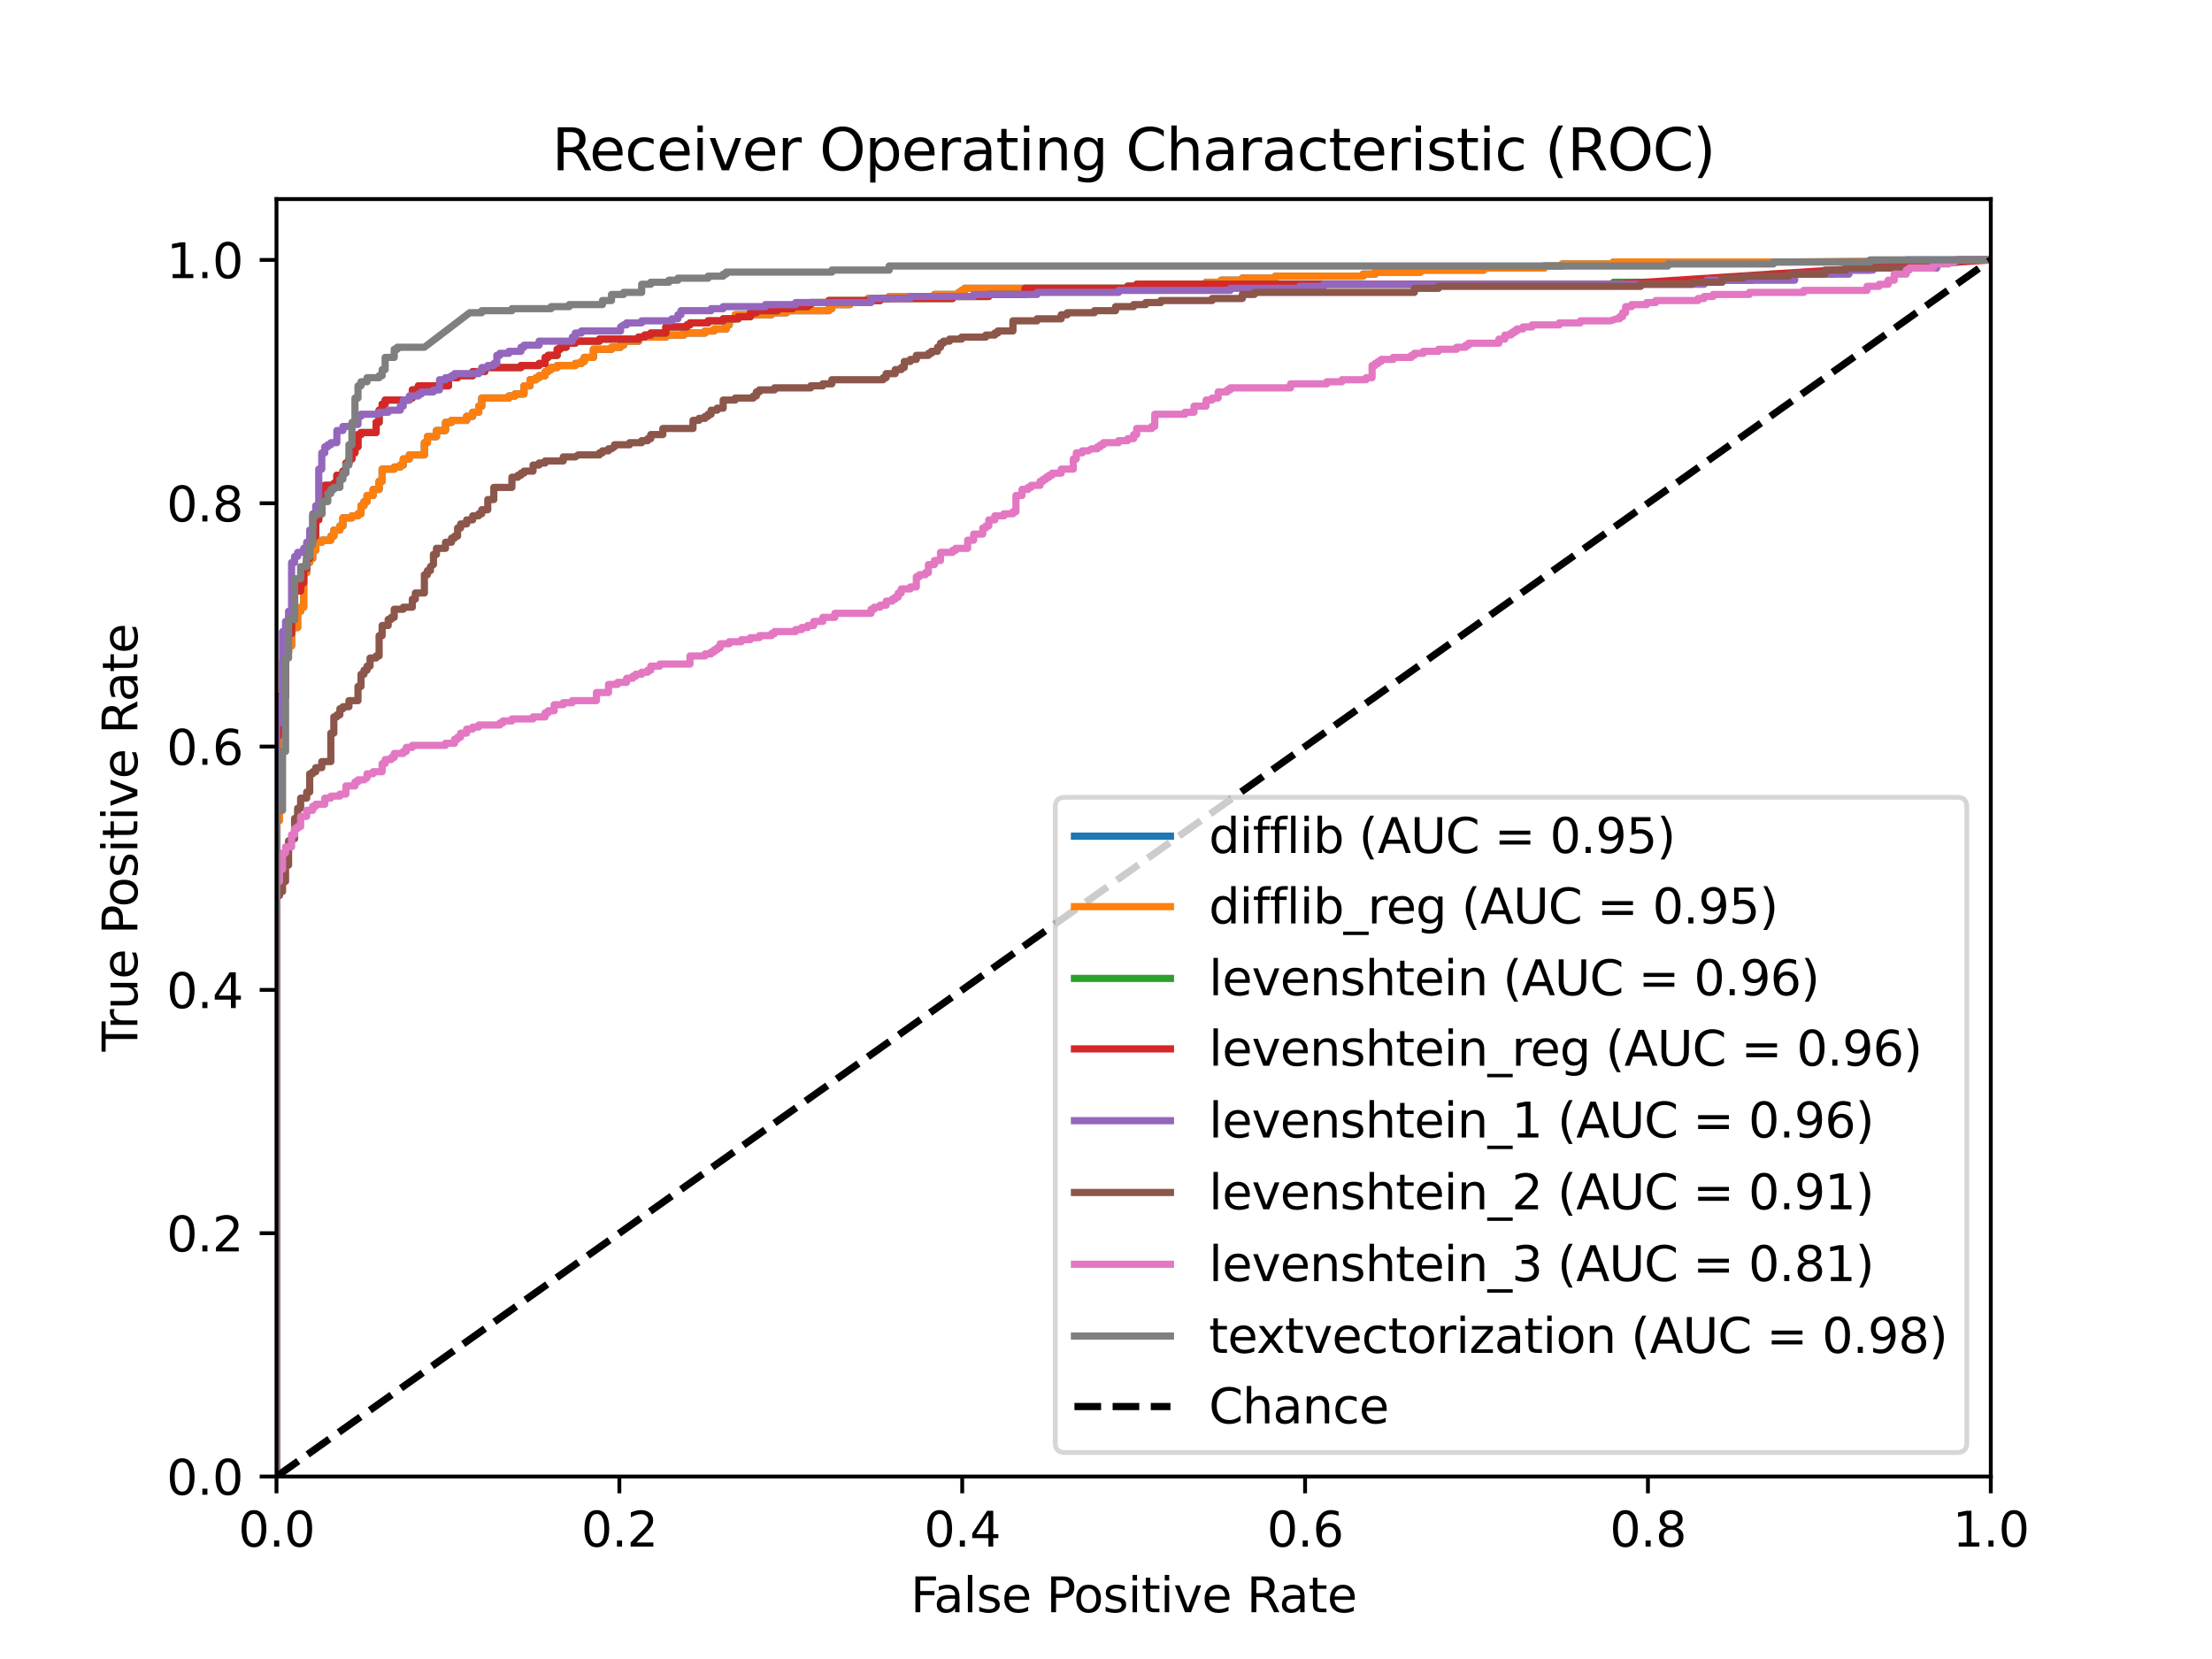 <?xml version="1.0" encoding="utf-8" standalone="no"?>
<!DOCTYPE svg PUBLIC "-//W3C//DTD SVG 1.1//EN"
  "http://www.w3.org/Graphics/SVG/1.1/DTD/svg11.dtd">
<svg xmlns:xlink="http://www.w3.org/1999/xlink" width="460.8pt" height="345.6pt" viewBox="0 0 460.8 345.6" xmlns="http://www.w3.org/2000/svg" version="1.1">
 <defs>
  <style type="text/css">*{stroke-linejoin: round; stroke-linecap: butt}</style>
 </defs>
 <g id="figure_1">
  <g id="patch_1">
   <path d="M 0 345.6 
L 460.8 345.6 
L 460.8 0 
L 0 0 
z
" style="fill: #ffffff"/>
  </g>
  <g id="axes_1">
   <g id="patch_2">
    <path d="M 57.6 307.584 
L 414.72 307.584 
L 414.72 41.472 
L 57.6 41.472 
z
" style="fill: #ffffff"/>
   </g>
   <g id="matplotlib.axis_1">
    <g id="xtick_1">
     <g id="line2d_1">
      <defs>
       <path id="m4dbd0a7d50" d="M 0 0 
L 0 3.5 
" style="stroke: #000000; stroke-width: 0.8"/>
      </defs>
      <g>
       <use xlink:href="#m4dbd0a7d50" x="57.6" y="307.584" style="stroke: #000000; stroke-width: 0.8"/>
      </g>
     </g>
     <g id="text_1">
      <!-- 0.0 -->
      <g transform="translate(49.648 322.182) scale(0.1 -0.1)">
       <defs>
        <path id="DejaVuSans-30" d="M 2034 4250 
Q 1547 4250 1301 3770 
Q 1056 3291 1056 2328 
Q 1056 1369 1301 889 
Q 1547 409 2034 409 
Q 2525 409 2770 889 
Q 3016 1369 3016 2328 
Q 3016 3291 2770 3770 
Q 2525 4250 2034 4250 
z
M 2034 4750 
Q 2819 4750 3233 4129 
Q 3647 3509 3647 2328 
Q 3647 1150 3233 529 
Q 2819 -91 2034 -91 
Q 1250 -91 836 529 
Q 422 1150 422 2328 
Q 422 3509 836 4129 
Q 1250 4750 2034 4750 
z
" transform="scale(0.016)"/>
        <path id="DejaVuSans-2e" d="M 684 794 
L 1344 794 
L 1344 0 
L 684 0 
L 684 794 
z
" transform="scale(0.016)"/>
       </defs>
       <use xlink:href="#DejaVuSans-30"/>
       <use xlink:href="#DejaVuSans-2e" x="63.623"/>
       <use xlink:href="#DejaVuSans-30" x="95.41"/>
      </g>
     </g>
    </g>
    <g id="xtick_2">
     <g id="line2d_2">
      <g>
       <use xlink:href="#m4dbd0a7d50" x="129.024" y="307.584" style="stroke: #000000; stroke-width: 0.8"/>
      </g>
     </g>
     <g id="text_2">
      <!-- 0.2 -->
      <g transform="translate(121.072 322.182) scale(0.1 -0.1)">
       <defs>
        <path id="DejaVuSans-32" d="M 1228 531 
L 3431 531 
L 3431 0 
L 469 0 
L 469 531 
Q 828 903 1448 1529 
Q 2069 2156 2228 2338 
Q 2531 2678 2651 2914 
Q 2772 3150 2772 3378 
Q 2772 3750 2511 3984 
Q 2250 4219 1831 4219 
Q 1534 4219 1204 4116 
Q 875 4013 500 3803 
L 500 4441 
Q 881 4594 1212 4672 
Q 1544 4750 1819 4750 
Q 2544 4750 2975 4387 
Q 3406 4025 3406 3419 
Q 3406 3131 3298 2873 
Q 3191 2616 2906 2266 
Q 2828 2175 2409 1742 
Q 1991 1309 1228 531 
z
" transform="scale(0.016)"/>
       </defs>
       <use xlink:href="#DejaVuSans-30"/>
       <use xlink:href="#DejaVuSans-2e" x="63.623"/>
       <use xlink:href="#DejaVuSans-32" x="95.41"/>
      </g>
     </g>
    </g>
    <g id="xtick_3">
     <g id="line2d_3">
      <g>
       <use xlink:href="#m4dbd0a7d50" x="200.448" y="307.584" style="stroke: #000000; stroke-width: 0.8"/>
      </g>
     </g>
     <g id="text_3">
      <!-- 0.4 -->
      <g transform="translate(192.496 322.182) scale(0.1 -0.1)">
       <defs>
        <path id="DejaVuSans-34" d="M 2419 4116 
L 825 1625 
L 2419 1625 
L 2419 4116 
z
M 2253 4666 
L 3047 4666 
L 3047 1625 
L 3713 1625 
L 3713 1100 
L 3047 1100 
L 3047 0 
L 2419 0 
L 2419 1100 
L 313 1100 
L 313 1709 
L 2253 4666 
z
" transform="scale(0.016)"/>
       </defs>
       <use xlink:href="#DejaVuSans-30"/>
       <use xlink:href="#DejaVuSans-2e" x="63.623"/>
       <use xlink:href="#DejaVuSans-34" x="95.41"/>
      </g>
     </g>
    </g>
    <g id="xtick_4">
     <g id="line2d_4">
      <g>
       <use xlink:href="#m4dbd0a7d50" x="271.872" y="307.584" style="stroke: #000000; stroke-width: 0.8"/>
      </g>
     </g>
     <g id="text_4">
      <!-- 0.6 -->
      <g transform="translate(263.92 322.182) scale(0.1 -0.1)">
       <defs>
        <path id="DejaVuSans-36" d="M 2113 2584 
Q 1688 2584 1439 2293 
Q 1191 2003 1191 1497 
Q 1191 994 1439 701 
Q 1688 409 2113 409 
Q 2538 409 2786 701 
Q 3034 994 3034 1497 
Q 3034 2003 2786 2293 
Q 2538 2584 2113 2584 
z
M 3366 4563 
L 3366 3988 
Q 3128 4100 2886 4159 
Q 2644 4219 2406 4219 
Q 1781 4219 1451 3797 
Q 1122 3375 1075 2522 
Q 1259 2794 1537 2939 
Q 1816 3084 2150 3084 
Q 2853 3084 3261 2657 
Q 3669 2231 3669 1497 
Q 3669 778 3244 343 
Q 2819 -91 2113 -91 
Q 1303 -91 875 529 
Q 447 1150 447 2328 
Q 447 3434 972 4092 
Q 1497 4750 2381 4750 
Q 2619 4750 2861 4703 
Q 3103 4656 3366 4563 
z
" transform="scale(0.016)"/>
       </defs>
       <use xlink:href="#DejaVuSans-30"/>
       <use xlink:href="#DejaVuSans-2e" x="63.623"/>
       <use xlink:href="#DejaVuSans-36" x="95.41"/>
      </g>
     </g>
    </g>
    <g id="xtick_5">
     <g id="line2d_5">
      <g>
       <use xlink:href="#m4dbd0a7d50" x="343.296" y="307.584" style="stroke: #000000; stroke-width: 0.8"/>
      </g>
     </g>
     <g id="text_5">
      <!-- 0.8 -->
      <g transform="translate(335.344 322.182) scale(0.1 -0.1)">
       <defs>
        <path id="DejaVuSans-38" d="M 2034 2216 
Q 1584 2216 1326 1975 
Q 1069 1734 1069 1313 
Q 1069 891 1326 650 
Q 1584 409 2034 409 
Q 2484 409 2743 651 
Q 3003 894 3003 1313 
Q 3003 1734 2745 1975 
Q 2488 2216 2034 2216 
z
M 1403 2484 
Q 997 2584 770 2862 
Q 544 3141 544 3541 
Q 544 4100 942 4425 
Q 1341 4750 2034 4750 
Q 2731 4750 3128 4425 
Q 3525 4100 3525 3541 
Q 3525 3141 3298 2862 
Q 3072 2584 2669 2484 
Q 3125 2378 3379 2068 
Q 3634 1759 3634 1313 
Q 3634 634 3220 271 
Q 2806 -91 2034 -91 
Q 1263 -91 848 271 
Q 434 634 434 1313 
Q 434 1759 690 2068 
Q 947 2378 1403 2484 
z
M 1172 3481 
Q 1172 3119 1398 2916 
Q 1625 2713 2034 2713 
Q 2441 2713 2670 2916 
Q 2900 3119 2900 3481 
Q 2900 3844 2670 4047 
Q 2441 4250 2034 4250 
Q 1625 4250 1398 4047 
Q 1172 3844 1172 3481 
z
" transform="scale(0.016)"/>
       </defs>
       <use xlink:href="#DejaVuSans-30"/>
       <use xlink:href="#DejaVuSans-2e" x="63.623"/>
       <use xlink:href="#DejaVuSans-38" x="95.41"/>
      </g>
     </g>
    </g>
    <g id="xtick_6">
     <g id="line2d_6">
      <g>
       <use xlink:href="#m4dbd0a7d50" x="414.72" y="307.584" style="stroke: #000000; stroke-width: 0.8"/>
      </g>
     </g>
     <g id="text_6">
      <!-- 1.0 -->
      <g transform="translate(406.768 322.182) scale(0.1 -0.1)">
       <defs>
        <path id="DejaVuSans-31" d="M 794 531 
L 1825 531 
L 1825 4091 
L 703 3866 
L 703 4441 
L 1819 4666 
L 2450 4666 
L 2450 531 
L 3481 531 
L 3481 0 
L 794 0 
L 794 531 
z
" transform="scale(0.016)"/>
       </defs>
       <use xlink:href="#DejaVuSans-31"/>
       <use xlink:href="#DejaVuSans-2e" x="63.623"/>
       <use xlink:href="#DejaVuSans-30" x="95.41"/>
      </g>
     </g>
    </g>
    <g id="text_7">
     <!-- False Positive Rate -->
     <g transform="translate(189.694 335.861) scale(0.1 -0.1)">
      <defs>
       <path id="DejaVuSans-46" d="M 628 4666 
L 3309 4666 
L 3309 4134 
L 1259 4134 
L 1259 2759 
L 3109 2759 
L 3109 2228 
L 1259 2228 
L 1259 0 
L 628 0 
L 628 4666 
z
" transform="scale(0.016)"/>
       <path id="DejaVuSans-61" d="M 2194 1759 
Q 1497 1759 1228 1600 
Q 959 1441 959 1056 
Q 959 750 1161 570 
Q 1363 391 1709 391 
Q 2188 391 2477 730 
Q 2766 1069 2766 1631 
L 2766 1759 
L 2194 1759 
z
M 3341 1997 
L 3341 0 
L 2766 0 
L 2766 531 
Q 2569 213 2275 61 
Q 1981 -91 1556 -91 
Q 1019 -91 701 211 
Q 384 513 384 1019 
Q 384 1609 779 1909 
Q 1175 2209 1959 2209 
L 2766 2209 
L 2766 2266 
Q 2766 2663 2505 2880 
Q 2244 3097 1772 3097 
Q 1472 3097 1187 3025 
Q 903 2953 641 2809 
L 641 3341 
Q 956 3463 1253 3523 
Q 1550 3584 1831 3584 
Q 2591 3584 2966 3190 
Q 3341 2797 3341 1997 
z
" transform="scale(0.016)"/>
       <path id="DejaVuSans-6c" d="M 603 4863 
L 1178 4863 
L 1178 0 
L 603 0 
L 603 4863 
z
" transform="scale(0.016)"/>
       <path id="DejaVuSans-73" d="M 2834 3397 
L 2834 2853 
Q 2591 2978 2328 3040 
Q 2066 3103 1784 3103 
Q 1356 3103 1142 2972 
Q 928 2841 928 2578 
Q 928 2378 1081 2264 
Q 1234 2150 1697 2047 
L 1894 2003 
Q 2506 1872 2764 1633 
Q 3022 1394 3022 966 
Q 3022 478 2636 193 
Q 2250 -91 1575 -91 
Q 1294 -91 989 -36 
Q 684 19 347 128 
L 347 722 
Q 666 556 975 473 
Q 1284 391 1588 391 
Q 1994 391 2212 530 
Q 2431 669 2431 922 
Q 2431 1156 2273 1281 
Q 2116 1406 1581 1522 
L 1381 1569 
Q 847 1681 609 1914 
Q 372 2147 372 2553 
Q 372 3047 722 3315 
Q 1072 3584 1716 3584 
Q 2034 3584 2315 3537 
Q 2597 3491 2834 3397 
z
" transform="scale(0.016)"/>
       <path id="DejaVuSans-65" d="M 3597 1894 
L 3597 1613 
L 953 1613 
Q 991 1019 1311 708 
Q 1631 397 2203 397 
Q 2534 397 2845 478 
Q 3156 559 3463 722 
L 3463 178 
Q 3153 47 2828 -22 
Q 2503 -91 2169 -91 
Q 1331 -91 842 396 
Q 353 884 353 1716 
Q 353 2575 817 3079 
Q 1281 3584 2069 3584 
Q 2775 3584 3186 3129 
Q 3597 2675 3597 1894 
z
M 3022 2063 
Q 3016 2534 2758 2815 
Q 2500 3097 2075 3097 
Q 1594 3097 1305 2825 
Q 1016 2553 972 2059 
L 3022 2063 
z
" transform="scale(0.016)"/>
       <path id="DejaVuSans-20" transform="scale(0.016)"/>
       <path id="DejaVuSans-50" d="M 1259 4147 
L 1259 2394 
L 2053 2394 
Q 2494 2394 2734 2622 
Q 2975 2850 2975 3272 
Q 2975 3691 2734 3919 
Q 2494 4147 2053 4147 
L 1259 4147 
z
M 628 4666 
L 2053 4666 
Q 2838 4666 3239 4311 
Q 3641 3956 3641 3272 
Q 3641 2581 3239 2228 
Q 2838 1875 2053 1875 
L 1259 1875 
L 1259 0 
L 628 0 
L 628 4666 
z
" transform="scale(0.016)"/>
       <path id="DejaVuSans-6f" d="M 1959 3097 
Q 1497 3097 1228 2736 
Q 959 2375 959 1747 
Q 959 1119 1226 758 
Q 1494 397 1959 397 
Q 2419 397 2687 759 
Q 2956 1122 2956 1747 
Q 2956 2369 2687 2733 
Q 2419 3097 1959 3097 
z
M 1959 3584 
Q 2709 3584 3137 3096 
Q 3566 2609 3566 1747 
Q 3566 888 3137 398 
Q 2709 -91 1959 -91 
Q 1206 -91 779 398 
Q 353 888 353 1747 
Q 353 2609 779 3096 
Q 1206 3584 1959 3584 
z
" transform="scale(0.016)"/>
       <path id="DejaVuSans-69" d="M 603 3500 
L 1178 3500 
L 1178 0 
L 603 0 
L 603 3500 
z
M 603 4863 
L 1178 4863 
L 1178 4134 
L 603 4134 
L 603 4863 
z
" transform="scale(0.016)"/>
       <path id="DejaVuSans-74" d="M 1172 4494 
L 1172 3500 
L 2356 3500 
L 2356 3053 
L 1172 3053 
L 1172 1153 
Q 1172 725 1289 603 
Q 1406 481 1766 481 
L 2356 481 
L 2356 0 
L 1766 0 
Q 1100 0 847 248 
Q 594 497 594 1153 
L 594 3053 
L 172 3053 
L 172 3500 
L 594 3500 
L 594 4494 
L 1172 4494 
z
" transform="scale(0.016)"/>
       <path id="DejaVuSans-76" d="M 191 3500 
L 800 3500 
L 1894 563 
L 2988 3500 
L 3597 3500 
L 2284 0 
L 1503 0 
L 191 3500 
z
" transform="scale(0.016)"/>
       <path id="DejaVuSans-52" d="M 2841 2188 
Q 3044 2119 3236 1894 
Q 3428 1669 3622 1275 
L 4263 0 
L 3584 0 
L 2988 1197 
Q 2756 1666 2539 1819 
Q 2322 1972 1947 1972 
L 1259 1972 
L 1259 0 
L 628 0 
L 628 4666 
L 2053 4666 
Q 2853 4666 3247 4331 
Q 3641 3997 3641 3322 
Q 3641 2881 3436 2590 
Q 3231 2300 2841 2188 
z
M 1259 4147 
L 1259 2491 
L 2053 2491 
Q 2509 2491 2742 2702 
Q 2975 2913 2975 3322 
Q 2975 3731 2742 3939 
Q 2509 4147 2053 4147 
L 1259 4147 
z
" transform="scale(0.016)"/>
      </defs>
      <use xlink:href="#DejaVuSans-46"/>
      <use xlink:href="#DejaVuSans-61" x="48.395"/>
      <use xlink:href="#DejaVuSans-6c" x="109.674"/>
      <use xlink:href="#DejaVuSans-73" x="137.457"/>
      <use xlink:href="#DejaVuSans-65" x="189.557"/>
      <use xlink:href="#DejaVuSans-20" x="251.08"/>
      <use xlink:href="#DejaVuSans-50" x="282.867"/>
      <use xlink:href="#DejaVuSans-6f" x="339.545"/>
      <use xlink:href="#DejaVuSans-73" x="400.727"/>
      <use xlink:href="#DejaVuSans-69" x="452.826"/>
      <use xlink:href="#DejaVuSans-74" x="480.609"/>
      <use xlink:href="#DejaVuSans-69" x="519.818"/>
      <use xlink:href="#DejaVuSans-76" x="547.602"/>
      <use xlink:href="#DejaVuSans-65" x="606.781"/>
      <use xlink:href="#DejaVuSans-20" x="668.305"/>
      <use xlink:href="#DejaVuSans-52" x="700.092"/>
      <use xlink:href="#DejaVuSans-61" x="767.324"/>
      <use xlink:href="#DejaVuSans-74" x="828.604"/>
      <use xlink:href="#DejaVuSans-65" x="867.812"/>
     </g>
    </g>
   </g>
   <g id="matplotlib.axis_2">
    <g id="ytick_1">
     <g id="line2d_7">
      <defs>
       <path id="m518bcefeea" d="M 0 0 
L -3.5 0 
" style="stroke: #000000; stroke-width: 0.8"/>
      </defs>
      <g>
       <use xlink:href="#m518bcefeea" x="57.6" y="307.584" style="stroke: #000000; stroke-width: 0.8"/>
      </g>
     </g>
     <g id="text_8">
      <!-- 0.0 -->
      <g transform="translate(34.697 311.383) scale(0.1 -0.1)">
       <use xlink:href="#DejaVuSans-30"/>
       <use xlink:href="#DejaVuSans-2e" x="63.623"/>
       <use xlink:href="#DejaVuSans-30" x="95.41"/>
      </g>
     </g>
    </g>
    <g id="ytick_2">
     <g id="line2d_8">
      <g>
       <use xlink:href="#m518bcefeea" x="57.6" y="256.896" style="stroke: #000000; stroke-width: 0.8"/>
      </g>
     </g>
     <g id="text_9">
      <!-- 0.2 -->
      <g transform="translate(34.697 260.695) scale(0.1 -0.1)">
       <use xlink:href="#DejaVuSans-30"/>
       <use xlink:href="#DejaVuSans-2e" x="63.623"/>
       <use xlink:href="#DejaVuSans-32" x="95.41"/>
      </g>
     </g>
    </g>
    <g id="ytick_3">
     <g id="line2d_9">
      <g>
       <use xlink:href="#m518bcefeea" x="57.6" y="206.208" style="stroke: #000000; stroke-width: 0.8"/>
      </g>
     </g>
     <g id="text_10">
      <!-- 0.4 -->
      <g transform="translate(34.697 210.007) scale(0.1 -0.1)">
       <use xlink:href="#DejaVuSans-30"/>
       <use xlink:href="#DejaVuSans-2e" x="63.623"/>
       <use xlink:href="#DejaVuSans-34" x="95.41"/>
      </g>
     </g>
    </g>
    <g id="ytick_4">
     <g id="line2d_10">
      <g>
       <use xlink:href="#m518bcefeea" x="57.6" y="155.52" style="stroke: #000000; stroke-width: 0.8"/>
      </g>
     </g>
     <g id="text_11">
      <!-- 0.6 -->
      <g transform="translate(34.697 159.319) scale(0.1 -0.1)">
       <use xlink:href="#DejaVuSans-30"/>
       <use xlink:href="#DejaVuSans-2e" x="63.623"/>
       <use xlink:href="#DejaVuSans-36" x="95.41"/>
      </g>
     </g>
    </g>
    <g id="ytick_5">
     <g id="line2d_11">
      <g>
       <use xlink:href="#m518bcefeea" x="57.6" y="104.832" style="stroke: #000000; stroke-width: 0.8"/>
      </g>
     </g>
     <g id="text_12">
      <!-- 0.8 -->
      <g transform="translate(34.697 108.631) scale(0.1 -0.1)">
       <use xlink:href="#DejaVuSans-30"/>
       <use xlink:href="#DejaVuSans-2e" x="63.623"/>
       <use xlink:href="#DejaVuSans-38" x="95.41"/>
      </g>
     </g>
    </g>
    <g id="ytick_6">
     <g id="line2d_12">
      <g>
       <use xlink:href="#m518bcefeea" x="57.6" y="54.144" style="stroke: #000000; stroke-width: 0.8"/>
      </g>
     </g>
     <g id="text_13">
      <!-- 1.0 -->
      <g transform="translate(34.697 57.943) scale(0.1 -0.1)">
       <use xlink:href="#DejaVuSans-31"/>
       <use xlink:href="#DejaVuSans-2e" x="63.623"/>
       <use xlink:href="#DejaVuSans-30" x="95.41"/>
      </g>
     </g>
    </g>
    <g id="text_14">
     <!-- True Positive Rate -->
     <g transform="translate(28.617 219.058) rotate(-90) scale(0.1 -0.1)">
      <defs>
       <path id="DejaVuSans-54" d="M -19 4666 
L 3928 4666 
L 3928 4134 
L 2272 4134 
L 2272 0 
L 1638 0 
L 1638 4134 
L -19 4134 
L -19 4666 
z
" transform="scale(0.016)"/>
       <path id="DejaVuSans-72" d="M 2631 2963 
Q 2534 3019 2420 3045 
Q 2306 3072 2169 3072 
Q 1681 3072 1420 2755 
Q 1159 2438 1159 1844 
L 1159 0 
L 581 0 
L 581 3500 
L 1159 3500 
L 1159 2956 
Q 1341 3275 1631 3429 
Q 1922 3584 2338 3584 
Q 2397 3584 2469 3576 
Q 2541 3569 2628 3553 
L 2631 2963 
z
" transform="scale(0.016)"/>
       <path id="DejaVuSans-75" d="M 544 1381 
L 544 3500 
L 1119 3500 
L 1119 1403 
Q 1119 906 1312 657 
Q 1506 409 1894 409 
Q 2359 409 2629 706 
Q 2900 1003 2900 1516 
L 2900 3500 
L 3475 3500 
L 3475 0 
L 2900 0 
L 2900 538 
Q 2691 219 2414 64 
Q 2138 -91 1772 -91 
Q 1169 -91 856 284 
Q 544 659 544 1381 
z
M 1991 3584 
L 1991 3584 
z
" transform="scale(0.016)"/>
      </defs>
      <use xlink:href="#DejaVuSans-54"/>
      <use xlink:href="#DejaVuSans-72" x="46.334"/>
      <use xlink:href="#DejaVuSans-75" x="87.447"/>
      <use xlink:href="#DejaVuSans-65" x="150.826"/>
      <use xlink:href="#DejaVuSans-20" x="212.35"/>
      <use xlink:href="#DejaVuSans-50" x="244.137"/>
      <use xlink:href="#DejaVuSans-6f" x="300.814"/>
      <use xlink:href="#DejaVuSans-73" x="361.996"/>
      <use xlink:href="#DejaVuSans-69" x="414.096"/>
      <use xlink:href="#DejaVuSans-74" x="441.879"/>
      <use xlink:href="#DejaVuSans-69" x="481.088"/>
      <use xlink:href="#DejaVuSans-76" x="508.871"/>
      <use xlink:href="#DejaVuSans-65" x="568.051"/>
      <use xlink:href="#DejaVuSans-20" x="629.574"/>
      <use xlink:href="#DejaVuSans-52" x="661.361"/>
      <use xlink:href="#DejaVuSans-61" x="728.594"/>
      <use xlink:href="#DejaVuSans-74" x="789.873"/>
      <use xlink:href="#DejaVuSans-65" x="829.082"/>
     </g>
    </g>
   </g>
   <g id="line2d_13">
    <path d="M 57.6 307.584 
L 57.6 170.921 
L 58.229 170.921 
L 58.229 146.381 
L 58.857 146.381 
L 58.857 137.919 
L 59.486 137.919 
L 59.486 135.803 
L 60.115 135.803 
L 60.115 134.534 
L 60.744 134.534 
L 60.744 130.726 
L 62.001 130.726 
L 62.001 127.341 
L 62.63 127.341 
L 62.63 126.495 
L 63.259 126.495 
L 63.259 119.302 
L 63.887 119.302 
L 63.887 117.187 
L 64.516 117.187 
L 64.516 116.34 
L 65.145 116.34 
L 65.145 114.648 
L 65.774 114.648 
L 65.774 112.956 
L 67.031 112.956 
L 67.031 112.533 
L 68.917 112.533 
L 68.917 111.686 
L 69.546 111.686 
L 69.546 110.417 
L 70.803 110.417 
L 70.803 109.571 
L 71.432 109.571 
L 71.432 107.878 
L 73.318 107.878 
L 73.318 107.455 
L 74.576 107.455 
L 74.576 107.032 
L 75.205 107.032 
L 75.205 105.34 
L 75.833 105.34 
L 75.833 104.494 
L 76.462 104.494 
L 76.462 103.224 
L 77.719 103.224 
L 77.719 101.955 
L 78.977 101.955 
L 78.977 100.262 
L 79.606 100.262 
L 79.606 97.724 
L 82.121 97.724 
L 82.121 97.301 
L 83.378 97.301 
L 83.378 96.878 
L 84.007 96.878 
L 84.007 95.608 
L 85.264 95.608 
L 85.264 94.762 
L 88.408 94.762 
L 88.408 92.223 
L 89.037 92.223 
L 89.037 90.954 
L 90.923 90.954 
L 90.923 89.685 
L 92.809 89.685 
L 92.809 87.992 
L 94.066 87.992 
L 94.066 87.569 
L 97.21 87.569 
L 97.21 86.723 
L 98.468 86.723 
L 98.468 85.877 
L 99.725 85.877 
L 99.725 84.608 
L 100.354 84.608 
L 100.354 82.915 
L 106.012 82.915 
L 106.012 82.492 
L 107.27 82.492 
L 107.27 82.069 
L 109.156 82.069 
L 109.156 80.377 
L 110.414 80.377 
L 110.414 79.107 
L 111.671 79.107 
L 111.671 78.684 
L 112.3 78.684 
L 112.3 78.261 
L 113.557 78.261 
L 113.557 77.415 
L 114.186 77.415 
L 114.186 76.992 
L 114.815 76.992 
L 114.815 76.569 
L 116.072 76.569 
L 116.072 76.145 
L 119.845 76.145 
L 119.845 75.722 
L 121.102 75.722 
L 121.102 75.299 
L 121.731 75.299 
L 121.731 74.453 
L 123.617 74.453 
L 123.617 72.761 
L 127.389 72.761 
L 127.389 72.338 
L 129.275 72.338 
L 129.275 71.914 
L 129.904 71.914 
L 129.904 71.068 
L 133.048 71.068 
L 133.048 70.222 
L 138.706 70.222 
L 138.706 69.799 
L 142.479 69.799 
L 142.479 69.376 
L 146.88 69.376 
L 146.88 68.953 
L 148.766 68.953 
L 148.766 68.53 
L 151.281 68.53 
L 151.281 67.683 
L 151.91 67.683 
L 151.91 66.414 
L 153.167 66.414 
L 153.167 65.568 
L 160.712 65.568 
L 160.712 65.145 
L 163.856 65.145 
L 163.856 64.722 
L 172.658 64.722 
L 172.658 64.299 
L 173.287 64.299 
L 173.287 63.452 
L 177.059 63.452 
L 177.059 63.029 
L 180.832 63.029 
L 180.832 62.183 
L 185.233 62.183 
L 185.233 61.76 
L 194.664 61.76 
L 194.664 61.337 
L 199.694 61.337 
L 199.694 60.914 
L 200.322 60.914 
L 200.322 60.491 
L 200.951 60.491 
L 200.951 60.067 
L 234.903 60.067 
L 234.903 59.644 
L 239.304 59.644 
L 239.304 59.221 
L 251.25 59.221 
L 251.25 58.798 
L 254.393 58.798 
L 254.393 58.375 
L 258.794 58.375 
L 258.794 57.952 
L 265.71 57.952 
L 265.71 57.529 
L 283.944 57.529 
L 283.944 57.106 
L 286.459 57.106 
L 286.459 56.683 
L 295.89 56.683 
L 295.89 56.26 
L 309.093 56.26 
L 309.093 55.836 
L 321.668 55.836 
L 321.668 55.413 
L 325.44 55.413 
L 325.44 54.99 
L 336.128 54.99 
L 336.128 54.567 
L 397.115 54.567 
L 397.115 54.144 
L 414.72 54.144 
L 414.72 54.144 
" clip-path="url(#p142a83b06b)" style="fill: none; stroke: #1f77b4; stroke-width: 1.5; stroke-linecap: square"/>
   </g>
   <g id="line2d_14">
    <path d="M 57.6 307.584 
L 57.6 170.921 
L 58.229 170.921 
L 58.229 146.381 
L 58.857 146.381 
L 58.857 137.919 
L 59.486 137.919 
L 59.486 135.803 
L 60.115 135.803 
L 60.115 134.534 
L 60.744 134.534 
L 60.744 130.726 
L 62.001 130.726 
L 62.001 127.341 
L 62.63 127.341 
L 62.63 126.495 
L 63.259 126.495 
L 63.259 119.302 
L 63.887 119.302 
L 63.887 117.187 
L 64.516 117.187 
L 64.516 116.34 
L 65.145 116.34 
L 65.145 114.648 
L 65.774 114.648 
L 65.774 112.956 
L 67.031 112.956 
L 67.031 112.533 
L 68.917 112.533 
L 68.917 111.686 
L 69.546 111.686 
L 69.546 110.417 
L 70.803 110.417 
L 70.803 109.571 
L 71.432 109.571 
L 71.432 107.878 
L 73.318 107.878 
L 73.318 107.455 
L 74.576 107.455 
L 74.576 107.032 
L 75.205 107.032 
L 75.205 105.34 
L 75.833 105.34 
L 75.833 104.494 
L 76.462 104.494 
L 76.462 103.224 
L 77.719 103.224 
L 77.719 101.955 
L 78.977 101.955 
L 78.977 100.262 
L 79.606 100.262 
L 79.606 97.724 
L 82.121 97.724 
L 82.121 97.301 
L 83.378 97.301 
L 83.378 96.878 
L 84.007 96.878 
L 84.007 95.608 
L 85.264 95.608 
L 85.264 94.762 
L 88.408 94.762 
L 88.408 92.223 
L 89.037 92.223 
L 89.037 90.954 
L 90.923 90.954 
L 90.923 89.685 
L 92.809 89.685 
L 92.809 87.992 
L 94.066 87.992 
L 94.066 87.569 
L 97.21 87.569 
L 97.21 86.723 
L 98.468 86.723 
L 98.468 85.877 
L 99.725 85.877 
L 99.725 84.608 
L 100.354 84.608 
L 100.354 82.915 
L 106.012 82.915 
L 106.012 82.492 
L 107.27 82.492 
L 107.27 82.069 
L 109.156 82.069 
L 109.156 80.377 
L 110.414 80.377 
L 110.414 79.107 
L 111.671 79.107 
L 111.671 78.684 
L 112.3 78.684 
L 112.3 78.261 
L 113.557 78.261 
L 113.557 77.415 
L 114.186 77.415 
L 114.186 76.992 
L 114.815 76.992 
L 114.815 76.569 
L 116.072 76.569 
L 116.072 76.145 
L 119.845 76.145 
L 119.845 75.722 
L 121.102 75.722 
L 121.102 75.299 
L 121.731 75.299 
L 121.731 74.453 
L 123.617 74.453 
L 123.617 72.761 
L 127.389 72.761 
L 127.389 72.338 
L 129.275 72.338 
L 129.275 71.914 
L 129.904 71.914 
L 129.904 71.068 
L 133.048 71.068 
L 133.048 70.222 
L 138.706 70.222 
L 138.706 69.799 
L 142.479 69.799 
L 142.479 69.376 
L 146.88 69.376 
L 146.88 68.953 
L 148.766 68.953 
L 148.766 68.53 
L 151.281 68.53 
L 151.281 67.683 
L 151.91 67.683 
L 151.91 66.414 
L 153.167 66.414 
L 153.167 65.568 
L 160.712 65.568 
L 160.712 65.145 
L 163.856 65.145 
L 163.856 64.722 
L 172.658 64.722 
L 172.658 64.299 
L 173.287 64.299 
L 173.287 63.452 
L 177.059 63.452 
L 177.059 63.029 
L 180.832 63.029 
L 180.832 62.183 
L 185.233 62.183 
L 185.233 61.76 
L 194.664 61.76 
L 194.664 61.337 
L 199.694 61.337 
L 199.694 60.914 
L 200.322 60.914 
L 200.322 60.491 
L 200.951 60.491 
L 200.951 60.067 
L 234.903 60.067 
L 234.903 59.644 
L 239.304 59.644 
L 239.304 59.221 
L 251.25 59.221 
L 251.25 58.798 
L 254.393 58.798 
L 254.393 58.375 
L 258.794 58.375 
L 258.794 57.952 
L 265.71 57.952 
L 265.71 57.529 
L 283.944 57.529 
L 283.944 57.106 
L 286.459 57.106 
L 286.459 56.683 
L 295.89 56.683 
L 295.89 56.26 
L 309.093 56.26 
L 309.093 55.836 
L 321.668 55.836 
L 321.668 55.413 
L 325.44 55.413 
L 325.44 54.99 
L 336.128 54.99 
L 336.128 54.567 
L 373.224 54.567 
L 414.72 54.144 
L 414.72 54.144 
" clip-path="url(#p142a83b06b)" style="fill: none; stroke: #ff7f0e; stroke-width: 1.5; stroke-linecap: square"/>
   </g>
   <g id="line2d_15">
    <path d="M 57.6 307.584 
L 57.6 153.151 
L 58.229 153.151 
L 58.229 145.112 
L 59.486 145.112 
L 59.486 131.995 
L 60.744 131.995 
L 60.744 129.034 
L 61.372 129.034 
L 61.372 123.11 
L 62.63 123.11 
L 62.63 121.418 
L 63.259 121.418 
L 63.259 118.456 
L 63.887 118.456 
L 63.887 116.34 
L 64.516 116.34 
L 64.516 112.533 
L 65.145 112.533 
L 65.145 111.686 
L 65.774 111.686 
L 65.774 108.301 
L 66.402 108.301 
L 66.402 107.032 
L 67.031 107.032 
L 67.031 101.955 
L 67.66 101.955 
L 67.66 101.109 
L 69.546 101.109 
L 69.546 100.686 
L 70.175 100.686 
L 70.175 98.993 
L 71.432 98.993 
L 71.432 98.147 
L 72.061 98.147 
L 72.061 96.455 
L 72.69 96.455 
L 72.69 95.608 
L 73.318 95.608 
L 73.318 94.339 
L 73.947 94.339 
L 73.947 93.07 
L 74.576 93.07 
L 74.576 90.531 
L 75.205 90.531 
L 75.205 90.108 
L 78.348 90.108 
L 78.348 87.992 
L 78.977 87.992 
L 78.977 85.454 
L 79.606 85.454 
L 79.606 84.184 
L 80.234 84.184 
L 80.234 83.338 
L 85.264 83.338 
L 85.264 82.915 
L 85.893 82.915 
L 85.893 81.223 
L 87.15 81.223 
L 87.15 80.377 
L 93.438 80.377 
L 93.438 78.684 
L 95.324 78.684 
L 95.324 78.261 
L 98.468 78.261 
L 98.468 77.415 
L 100.983 77.415 
L 100.983 76.992 
L 101.611 76.569 
L 108.527 76.569 
L 108.527 76.145 
L 112.3 76.145 
L 112.3 75.722 
L 113.557 75.722 
L 113.557 74.453 
L 114.186 74.453 
L 114.186 74.03 
L 116.072 74.03 
L 116.072 72.761 
L 116.701 72.761 
L 116.701 72.338 
L 117.958 72.338 
L 117.958 71.491 
L 119.845 71.491 
L 119.845 71.068 
L 124.874 71.068 
L 124.874 70.645 
L 133.048 70.645 
L 133.048 70.222 
L 134.305 70.222 
L 134.305 69.799 
L 135.563 69.799 
L 135.563 69.376 
L 138.706 69.376 
L 138.706 68.106 
L 143.108 68.106 
L 143.108 67.683 
L 143.736 67.683 
L 143.736 67.26 
L 147.509 67.26 
L 147.509 66.837 
L 150.652 66.837 
L 150.652 66.414 
L 153.796 66.414 
L 153.796 65.991 
L 156.311 65.991 
L 156.311 65.145 
L 157.568 65.145 
L 157.568 64.722 
L 161.97 64.722 
L 161.97 64.299 
L 165.113 64.299 
L 165.113 63.875 
L 168.257 63.875 
L 168.257 63.452 
L 168.886 63.452 
L 168.886 63.029 
L 172.658 63.029 
L 172.658 62.606 
L 183.346 62.606 
L 183.346 62.183 
L 198.436 62.183 
L 198.436 61.76 
L 205.981 61.76 
L 205.981 61.337 
L 213.526 61.337 
L 213.526 60.067 
L 234.903 60.067 
L 234.903 59.644 
L 236.789 59.644 
L 236.789 59.221 
L 336.128 59.221 
L 336.128 58.798 
L 356.877 58.798 
L 356.877 58.375 
L 365.05 58.375 
L 365.05 57.529 
L 368.823 57.529 
L 368.823 57.106 
L 382.026 57.106 
L 382.026 56.26 
L 389.571 56.26 
L 389.571 55.836 
L 403.403 55.836 
L 403.403 54.99 
L 404.032 54.99 
L 404.032 54.567 
L 407.804 54.567 
L 407.804 54.144 
L 414.72 54.144 
L 414.72 54.144 
" clip-path="url(#p142a83b06b)" style="fill: none; stroke: #2ca02c; stroke-width: 1.5; stroke-linecap: square"/>
   </g>
   <g id="line2d_16">
    <path d="M 57.6 307.584 
L 57.6 153.151 
L 58.229 153.151 
L 58.229 145.112 
L 59.486 145.112 
L 59.486 131.995 
L 60.744 131.995 
L 60.744 129.034 
L 61.372 129.034 
L 61.372 123.11 
L 62.63 123.11 
L 62.63 121.418 
L 63.259 121.418 
L 63.259 118.456 
L 63.887 118.456 
L 63.887 116.34 
L 64.516 116.34 
L 64.516 112.533 
L 65.145 112.533 
L 65.145 111.686 
L 65.774 111.686 
L 65.774 108.301 
L 66.402 108.301 
L 66.402 107.032 
L 67.031 107.032 
L 67.031 101.955 
L 67.66 101.955 
L 67.66 101.109 
L 69.546 101.109 
L 69.546 100.686 
L 70.175 100.686 
L 70.175 98.993 
L 71.432 98.993 
L 71.432 98.147 
L 72.061 98.147 
L 72.061 96.455 
L 72.69 96.455 
L 72.69 95.608 
L 73.318 95.608 
L 73.318 94.339 
L 73.947 94.339 
L 73.947 93.07 
L 74.576 93.07 
L 74.576 90.531 
L 75.205 90.531 
L 75.205 90.108 
L 78.348 90.108 
L 78.348 87.992 
L 78.977 87.992 
L 78.977 85.454 
L 79.606 85.454 
L 79.606 84.184 
L 80.234 84.184 
L 80.234 83.338 
L 85.264 83.338 
L 85.264 82.915 
L 85.893 82.915 
L 85.893 81.223 
L 87.15 81.223 
L 87.15 80.377 
L 93.438 80.377 
L 93.438 78.684 
L 95.324 78.684 
L 95.324 78.261 
L 98.468 78.261 
L 98.468 77.415 
L 100.983 77.415 
L 100.983 76.992 
L 101.611 76.569 
L 108.527 76.569 
L 108.527 76.145 
L 112.3 76.145 
L 112.3 75.722 
L 113.557 75.722 
L 113.557 74.453 
L 114.186 74.453 
L 114.186 74.03 
L 116.072 74.03 
L 116.072 72.761 
L 116.701 72.761 
L 116.701 72.338 
L 117.958 72.338 
L 117.958 71.491 
L 119.845 71.491 
L 119.845 71.068 
L 124.874 71.068 
L 124.874 70.645 
L 133.048 70.645 
L 133.048 70.222 
L 134.305 70.222 
L 134.305 69.799 
L 135.563 69.799 
L 135.563 69.376 
L 138.706 69.376 
L 138.706 68.106 
L 143.108 68.106 
L 143.108 67.683 
L 143.736 67.683 
L 143.736 67.26 
L 147.509 67.26 
L 147.509 66.837 
L 150.652 66.837 
L 150.652 66.414 
L 153.796 66.414 
L 153.796 65.991 
L 156.311 65.991 
L 156.311 65.145 
L 157.568 65.145 
L 157.568 64.722 
L 161.97 64.722 
L 161.97 64.299 
L 165.113 64.299 
L 165.113 63.875 
L 168.257 63.875 
L 168.257 63.452 
L 168.886 63.452 
L 168.886 63.029 
L 172.658 63.029 
L 172.658 62.606 
L 183.346 62.606 
L 183.346 62.183 
L 198.436 62.183 
L 198.436 61.76 
L 205.981 61.76 
L 205.981 61.337 
L 213.526 61.337 
L 213.526 60.067 
L 234.903 60.067 
L 234.903 59.644 
L 236.789 59.644 
L 236.789 59.221 
L 336.128 59.221 
L 414.72 54.144 
L 414.72 54.144 
" clip-path="url(#p142a83b06b)" style="fill: none; stroke: #d62728; stroke-width: 1.5; stroke-linecap: square"/>
   </g>
   <g id="line2d_17">
    <path d="M 57.6 307.584 
L 57.6 150.612 
L 58.229 150.612 
L 58.229 145.535 
L 58.857 145.535 
L 58.857 131.572 
L 59.486 131.572 
L 59.486 129.457 
L 60.115 129.457 
L 60.115 127.341 
L 60.744 127.341 
L 60.744 117.187 
L 61.372 117.187 
L 61.372 115.917 
L 62.001 115.917 
L 62.001 115.071 
L 63.259 115.071 
L 63.259 114.225 
L 63.887 114.225 
L 63.887 112.956 
L 64.516 112.956 
L 64.516 110.417 
L 65.145 110.417 
L 65.145 107.032 
L 65.774 107.032 
L 65.774 105.34 
L 66.402 105.34 
L 66.402 97.724 
L 67.031 97.724 
L 67.031 94.339 
L 67.66 94.339 
L 67.66 93.07 
L 68.288 93.07 
L 68.288 92.647 
L 68.917 92.647 
L 68.917 92.223 
L 70.175 92.223 
L 70.175 89.685 
L 71.432 89.685 
L 71.432 88.839 
L 73.318 88.839 
L 73.318 88.416 
L 74.576 88.416 
L 74.576 86.723 
L 75.205 86.723 
L 75.205 86.3 
L 78.977 86.3 
L 78.977 85.877 
L 80.863 85.877 
L 80.863 85.454 
L 83.378 85.454 
L 83.378 84.608 
L 84.007 84.608 
L 84.007 83.338 
L 85.264 83.338 
L 85.264 82.492 
L 87.15 82.492 
L 87.15 82.069 
L 87.779 82.069 
L 87.779 81.646 
L 90.294 81.646 
L 90.294 81.223 
L 91.552 81.223 
L 91.552 79.107 
L 92.809 79.107 
L 92.809 78.684 
L 94.066 78.684 
L 94.066 78.261 
L 94.695 78.261 
L 94.695 77.838 
L 99.725 77.838 
L 99.725 77.415 
L 100.354 77.415 
L 100.354 76.569 
L 101.611 76.569 
L 101.611 76.145 
L 102.869 76.145 
L 102.869 75.722 
L 103.497 75.722 
L 103.497 74.03 
L 104.126 74.03 
L 104.126 73.607 
L 106.012 73.607 
L 106.012 73.184 
L 108.527 73.184 
L 108.527 72.338 
L 109.156 72.338 
L 109.156 71.914 
L 112.3 71.914 
L 112.3 71.068 
L 119.216 71.068 
L 119.216 70.222 
L 119.845 70.222 
L 119.845 69.376 
L 121.102 69.376 
L 121.102 68.953 
L 129.275 68.953 
L 129.275 68.106 
L 129.904 67.683 
L 130.533 67.683 
L 130.533 67.26 
L 133.677 67.26 
L 133.677 66.837 
L 139.964 66.837 
L 139.964 66.414 
L 141.221 66.414 
L 141.221 65.568 
L 141.85 65.568 
L 141.85 64.722 
L 148.137 64.722 
L 148.137 64.299 
L 150.652 64.299 
L 150.652 63.875 
L 159.455 63.875 
L 159.455 63.452 
L 165.742 63.452 
L 165.742 63.029 
L 181.46 63.029 
L 181.46 62.183 
L 189.634 62.183 
L 189.634 61.76 
L 202.837 61.76 
L 202.837 61.337 
L 216.041 61.337 
L 216.041 60.914 
L 233.016 60.914 
L 233.016 60.491 
L 256.279 60.491 
L 256.279 60.067 
L 270.74 60.067 
L 270.74 59.644 
L 275.77 59.644 
L 275.77 59.221 
L 354.99 59.221 
L 354.99 58.798 
L 355.619 58.798 
L 355.619 58.375 
L 373.852 58.375 
L 373.852 57.106 
L 385.17 57.106 
L 385.17 56.26 
L 390.199 56.26 
L 390.199 55.836 
L 403.403 55.836 
L 403.403 54.99 
L 404.032 54.99 
L 404.032 54.567 
L 407.804 54.567 
L 407.804 54.144 
L 414.72 54.144 
L 414.72 54.144 
" clip-path="url(#p142a83b06b)" style="fill: none; stroke: #9467bd; stroke-width: 1.5; stroke-linecap: square"/>
   </g>
   <g id="line2d_18">
    <path d="M 57.6 307.584 
L 57.6 186.576 
L 58.229 186.576 
L 58.229 185.73 
L 58.857 185.73 
L 58.857 183.614 
L 59.486 183.614 
L 59.486 180.229 
L 60.115 180.229 
L 60.115 175.152 
L 61.372 174.729 
L 61.372 170.498 
L 62.001 170.498 
L 62.001 168.382 
L 62.63 168.382 
L 62.63 166.267 
L 63.887 166.267 
L 63.887 164.998 
L 64.516 164.998 
L 64.516 161.19 
L 65.145 161.19 
L 65.145 160.767 
L 65.774 160.767 
L 65.774 159.92 
L 67.031 159.92 
L 67.031 158.651 
L 68.917 158.651 
L 68.917 152.728 
L 69.546 152.728 
L 69.546 149.343 
L 70.175 149.343 
L 70.175 148.92 
L 70.803 148.92 
L 70.803 147.65 
L 71.432 147.65 
L 71.432 147.227 
L 72.69 147.227 
L 72.69 145.958 
L 74.576 145.958 
L 74.576 142.996 
L 75.205 142.996 
L 75.205 140.457 
L 75.833 140.457 
L 75.833 139.611 
L 76.462 139.611 
L 76.462 138.765 
L 77.091 138.765 
L 77.091 137.073 
L 78.348 137.073 
L 78.348 136.65 
L 78.977 136.65 
L 78.977 132.418 
L 79.606 132.418 
L 79.606 130.303 
L 80.863 130.303 
L 80.863 129.034 
L 81.492 129.034 
L 81.492 128.611 
L 82.121 128.611 
L 82.121 126.918 
L 84.007 126.918 
L 84.007 126.495 
L 85.893 126.495 
L 85.893 124.803 
L 86.522 124.803 
L 86.522 123.533 
L 88.408 123.533 
L 88.408 119.725 
L 89.037 119.725 
L 89.037 118.879 
L 89.665 118.879 
L 89.665 118.033 
L 90.294 117.61 
L 90.294 115.494 
L 90.923 115.494 
L 90.923 114.225 
L 92.809 114.225 
L 92.809 112.956 
L 94.066 112.956 
L 94.066 112.109 
L 94.695 112.109 
L 94.695 111.686 
L 95.324 111.686 
L 95.324 109.994 
L 95.953 109.994 
L 95.953 109.148 
L 97.21 109.148 
L 97.21 108.301 
L 98.468 108.301 
L 98.468 107.455 
L 99.725 107.455 
L 99.725 107.032 
L 100.354 107.032 
L 100.354 106.186 
L 101.611 106.186 
L 101.611 104.07 
L 102.869 104.07 
L 102.869 101.532 
L 106.641 101.532 
L 106.641 99.416 
L 107.899 99.416 
L 107.899 98.993 
L 108.527 98.993 
L 108.527 98.57 
L 109.156 98.57 
L 109.156 98.147 
L 111.042 98.147 
L 111.042 96.878 
L 112.3 96.878 
L 112.3 96.455 
L 113.557 96.455 
L 113.557 96.031 
L 117.33 96.031 
L 117.33 95.185 
L 119.845 95.185 
L 120.473 94.762 
L 124.874 94.762 
L 124.874 94.339 
L 125.503 94.339 
L 125.503 93.916 
L 126.761 93.916 
L 126.761 93.493 
L 127.389 93.493 
L 128.018 93.07 
L 128.018 92.647 
L 131.162 92.647 
L 131.162 92.223 
L 133.677 92.223 
L 133.677 91.8 
L 134.934 91.8 
L 134.934 91.377 
L 135.563 91.377 
L 135.563 90.531 
L 138.078 90.531 
L 138.078 89.262 
L 144.365 89.262 
L 144.365 87.569 
L 145.623 87.569 
L 145.623 87.146 
L 146.88 87.146 
L 146.88 86.723 
L 147.509 86.723 
L 147.509 86.3 
L 148.137 86.3 
L 148.137 85.454 
L 149.395 85.454 
L 149.395 85.031 
L 150.652 85.031 
L 150.652 83.338 
L 153.167 83.338 
L 153.167 82.915 
L 156.94 82.915 
L 156.94 82.492 
L 157.568 82.492 
L 157.568 81.646 
L 158.197 81.646 
L 158.197 81.223 
L 161.341 81.223 
L 161.341 80.8 
L 168.886 80.8 
L 168.886 80.377 
L 171.401 80.377 
L 171.401 79.953 
L 173.287 79.953 
L 173.287 79.107 
L 183.975 79.107 
L 183.975 78.684 
L 184.604 78.684 
L 184.604 77.838 
L 186.49 77.838 
L 186.49 76.992 
L 187.748 76.992 
L 187.748 76.569 
L 188.376 76.569 
L 188.376 75.299 
L 189.634 75.299 
L 189.634 74.876 
L 190.891 74.876 
L 190.891 74.03 
L 193.406 74.03 
L 193.406 73.607 
L 194.035 73.607 
L 194.035 73.184 
L 195.292 73.184 
L 195.292 72.338 
L 195.921 72.338 
L 195.921 71.491 
L 196.55 71.491 
L 196.55 71.068 
L 197.807 71.068 
L 197.807 70.645 
L 200.322 70.645 
L 200.322 70.222 
L 205.352 70.222 
L 205.352 69.799 
L 207.238 69.799 
L 207.238 69.376 
L 207.867 69.376 
L 207.867 68.953 
L 211.011 68.953 
L 211.011 66.837 
L 216.041 66.837 
L 216.041 66.414 
L 221.07 66.414 
L 221.07 65.568 
L 222.328 65.568 
L 222.328 65.145 
L 227.986 65.145 
L 227.986 64.722 
L 232.388 64.722 
L 232.388 63.875 
L 236.16 63.875 
L 236.16 63.452 
L 238.675 63.452 
L 238.675 63.029 
L 241.819 63.029 
L 241.819 62.606 
L 252.507 62.606 
L 252.507 62.183 
L 258.794 62.183 
L 258.794 61.337 
L 261.309 61.337 
L 261.309 60.914 
L 294.632 60.914 
L 294.632 60.067 
L 299.662 60.067 
L 299.662 59.644 
L 341.787 59.644 
L 341.787 59.221 
L 352.475 59.221 
L 352.475 58.798 
L 358.763 58.798 
L 358.763 57.952 
L 363.164 57.952 
L 363.164 57.529 
L 372.595 57.529 
L 372.595 57.106 
L 380.14 57.106 
L 380.14 56.26 
L 384.541 56.26 
L 384.541 55.836 
L 400.259 55.836 
L 400.259 54.99 
L 401.517 54.99 
L 401.517 54.567 
L 407.804 54.567 
L 407.804 54.144 
L 414.72 54.144 
L 414.72 54.144 
" clip-path="url(#p142a83b06b)" style="fill: none; stroke: #8c564b; stroke-width: 1.5; stroke-linecap: square"/>
   </g>
   <g id="line2d_19">
    <path d="M 57.6 307.584 
L 57.6 183.614 
L 58.229 183.614 
L 58.229 181.076 
L 58.857 181.076 
L 58.857 177.691 
L 59.486 177.691 
L 59.486 176.421 
L 60.744 176.421 
L 60.744 173.883 
L 61.372 173.883 
L 61.372 172.613 
L 62.001 172.613 
L 62.001 172.19 
L 62.63 172.19 
L 62.63 170.075 
L 63.887 170.075 
L 63.887 168.806 
L 65.145 168.806 
L 65.145 167.959 
L 65.774 167.959 
L 65.774 167.536 
L 67.66 167.536 
L 67.66 166.267 
L 68.917 166.267 
L 68.917 165.844 
L 70.803 165.844 
L 70.803 165.421 
L 72.061 165.421 
L 72.061 163.728 
L 73.947 163.728 
L 73.947 162.882 
L 74.576 162.882 
L 74.576 162.459 
L 75.833 162.459 
L 76.462 162.036 
L 76.462 161.19 
L 77.719 161.19 
L 77.719 160.767 
L 79.606 160.767 
L 79.606 159.074 
L 80.234 159.074 
L 80.234 158.228 
L 81.492 158.228 
L 81.492 157.805 
L 82.121 157.805 
L 82.121 156.959 
L 84.007 156.959 
L 84.007 156.535 
L 84.635 156.535 
L 84.635 155.689 
L 85.893 155.689 
L 85.893 155.266 
L 92.809 155.266 
L 92.809 154.843 
L 94.695 154.843 
L 94.695 153.997 
L 95.324 153.997 
L 95.324 153.574 
L 95.953 153.574 
L 95.953 152.728 
L 97.21 152.728 
L 97.21 151.881 
L 98.468 151.881 
L 98.468 151.458 
L 99.725 151.458 
L 99.725 151.035 
L 104.126 151.035 
L 104.126 150.612 
L 104.755 150.612 
L 104.755 150.189 
L 106.641 150.189 
L 106.641 149.766 
L 111.042 149.766 
L 111.042 149.343 
L 113.557 149.343 
L 113.557 148.496 
L 114.186 148.496 
L 114.186 148.073 
L 115.443 148.073 
L 115.443 146.804 
L 117.33 146.804 
L 117.33 146.381 
L 119.216 146.381 
L 119.216 145.958 
L 124.246 145.958 
L 124.246 144.265 
L 126.761 144.265 
L 126.761 142.573 
L 128.647 142.573 
L 128.647 142.15 
L 130.533 142.15 
L 130.533 141.304 
L 131.79 141.304 
L 131.79 140.881 
L 132.419 140.881 
L 132.419 140.457 
L 133.677 140.457 
L 133.677 140.034 
L 134.934 140.034 
L 134.934 139.611 
L 135.563 139.611 
L 135.563 138.765 
L 137.449 138.765 
L 137.449 138.342 
L 143.736 138.342 
L 143.736 136.65 
L 146.88 136.65 
L 146.88 136.226 
L 148.137 136.226 
L 148.137 135.803 
L 148.766 135.803 
L 148.766 135.38 
L 149.395 135.38 
L 149.395 134.957 
L 150.024 134.957 
L 150.024 134.111 
L 151.91 134.111 
L 151.91 133.688 
L 154.425 133.688 
L 154.425 133.265 
L 156.311 133.265 
L 156.311 132.842 
L 158.197 132.842 
L 158.197 132.418 
L 160.712 132.418 
L 160.712 131.995 
L 161.341 131.995 
L 161.341 131.572 
L 165.742 131.572 
L 165.742 131.149 
L 166.999 131.149 
L 166.999 130.726 
L 168.257 130.726 
L 168.257 130.303 
L 169.514 130.303 
L 169.514 129.457 
L 171.401 129.457 
L 171.401 128.611 
L 173.915 128.611 
L 173.915 127.764 
L 181.46 127.764 
L 181.46 126.918 
L 182.089 126.918 
L 182.089 126.495 
L 183.346 126.495 
L 183.346 126.072 
L 184.604 126.072 
L 184.604 125.226 
L 185.861 125.226 
L 185.861 124.803 
L 186.49 124.803 
L 186.49 124.379 
L 187.119 124.379 
L 187.119 123.533 
L 187.748 123.533 
L 187.748 122.687 
L 189.634 122.687 
L 189.634 122.264 
L 190.891 122.264 
L 190.891 120.148 
L 191.52 120.148 
L 191.52 119.725 
L 192.777 119.725 
L 192.777 119.302 
L 193.406 119.302 
L 193.406 117.61 
L 194.664 117.61 
L 194.664 116.764 
L 195.921 116.764 
L 195.921 115.071 
L 198.436 115.071 
L 198.436 114.648 
L 199.065 114.648 
L 199.065 114.225 
L 201.58 114.225 
L 201.58 112.533 
L 202.837 112.533 
L 202.837 111.263 
L 204.723 111.263 
L 204.723 109.994 
L 205.352 109.994 
L 205.352 109.571 
L 205.981 109.571 
L 205.981 108.301 
L 207.238 108.301 
L 207.238 107.455 
L 209.125 107.455 
L 209.125 107.032 
L 211.011 107.032 
L 211.011 106.609 
L 211.639 106.609 
L 211.639 103.224 
L 212.897 103.224 
L 212.897 101.955 
L 214.154 101.955 
L 214.154 101.532 
L 214.783 101.532 
L 214.783 101.109 
L 216.669 101.109 
L 216.669 100.262 
L 217.298 100.262 
L 217.298 99.839 
L 217.927 99.839 
L 217.927 99.416 
L 218.555 99.416 
L 218.555 98.993 
L 219.184 98.993 
L 219.184 98.57 
L 221.07 98.57 
L 221.07 97.724 
L 223.585 97.724 
L 223.585 95.608 
L 224.214 95.608 
L 224.214 94.339 
L 225.472 94.339 
L 225.472 93.916 
L 226.729 93.916 
L 227.358 93.493 
L 228.615 93.493 
L 228.615 93.07 
L 229.244 93.07 
L 229.244 92.647 
L 229.873 92.647 
L 229.873 92.223 
L 233.016 92.223 
L 233.016 91.8 
L 234.903 91.8 
L 234.903 91.377 
L 236.16 91.377 
L 236.16 90.531 
L 236.789 90.531 
L 236.789 89.262 
L 239.932 89.262 
L 239.932 88.839 
L 240.561 88.839 
L 240.561 86.3 
L 246.848 86.3 
L 246.848 85.877 
L 248.735 85.877 
L 248.735 84.608 
L 251.25 84.608 
L 251.25 83.338 
L 252.507 83.338 
L 252.507 82.915 
L 253.765 82.915 
L 253.765 81.646 
L 255.651 81.646 
L 255.651 81.223 
L 256.279 81.223 
L 256.279 80.8 
L 268.854 80.8 
L 268.854 79.953 
L 276.399 79.953 
L 276.399 79.53 
L 279.543 79.53 
L 279.543 79.107 
L 284.572 79.107 
L 284.572 78.684 
L 285.83 78.684 
L 285.83 76.145 
L 286.459 76.145 
L 286.459 75.722 
L 287.087 75.722 
L 287.087 75.299 
L 287.716 75.299 
L 287.716 74.876 
L 290.231 74.876 
L 290.231 74.453 
L 294.003 74.453 
L 294.003 74.03 
L 294.632 74.03 
L 294.632 73.607 
L 296.518 73.607 
L 296.518 73.184 
L 299.662 73.184 
L 299.662 72.761 
L 303.434 72.761 
L 303.434 72.338 
L 305.321 72.338 
L 305.321 71.914 
L 305.949 71.914 
L 305.949 71.491 
L 312.237 71.491 
L 312.237 70.645 
L 313.494 70.645 
L 313.494 69.799 
L 314.752 69.799 
L 314.752 69.376 
L 315.38 69.376 
L 315.38 68.953 
L 316.009 68.953 
L 316.009 68.53 
L 317.266 68.53 
L 317.266 68.106 
L 319.153 68.106 
L 319.153 67.683 
L 324.811 67.683 
L 324.811 67.26 
L 329.212 67.26 
L 329.212 66.837 
L 335.5 66.837 
L 336.757 66.414 
L 337.386 66.414 
L 337.386 65.991 
L 338.015 65.991 
L 338.015 65.145 
L 338.643 65.145 
L 338.643 63.875 
L 339.901 63.875 
L 339.901 63.452 
L 343.045 63.452 
L 343.045 63.029 
L 344.931 63.029 
L 344.931 62.606 
L 353.733 62.606 
L 353.733 62.183 
L 354.99 62.183 
L 354.99 61.76 
L 356.877 61.76 
L 356.877 61.337 
L 364.421 61.337 
L 364.421 60.914 
L 375.739 60.914 
L 375.739 60.491 
L 388.942 60.491 
L 388.942 59.644 
L 391.457 59.644 
L 391.457 59.221 
L 393.343 59.221 
L 393.343 58.375 
L 394.601 58.375 
L 394.601 57.106 
L 397.115 57.106 
L 397.115 56.26 
L 397.744 56.26 
L 397.744 55.836 
L 402.774 55.836 
L 402.774 54.99 
L 405.918 54.99 
L 405.918 54.567 
L 407.175 54.567 
L 407.175 54.144 
L 414.72 54.144 
L 414.72 54.144 
" clip-path="url(#p142a83b06b)" style="fill: none; stroke: #e377c2; stroke-width: 1.5; stroke-linecap: square"/>
   </g>
   <g id="line2d_20">
    <path d="M 57.6 307.584 
L 57.6 168.806 
L 58.857 168.806 
L 58.857 156.535 
L 59.486 156.535 
L 59.486 137.073 
L 60.115 137.073 
L 60.115 129.034 
L 61.372 129.034 
L 61.372 120.572 
L 62.63 120.572 
L 62.63 118.033 
L 63.887 118.033 
L 63.887 115.917 
L 64.516 115.917 
L 64.516 113.379 
L 65.145 113.379 
L 65.145 107.455 
L 65.774 107.455 
L 65.774 107.032 
L 67.031 107.032 
L 67.031 104.494 
L 68.288 104.494 
L 68.288 102.801 
L 68.917 102.801 
L 68.917 101.955 
L 69.546 101.955 
L 69.546 101.532 
L 70.803 101.532 
L 70.803 99.839 
L 71.432 99.839 
L 71.432 98.57 
L 72.061 98.57 
L 72.061 96.878 
L 72.69 96.878 
L 72.69 92.647 
L 73.318 92.647 
L 73.318 87.992 
L 73.947 87.992 
L 73.947 82.915 
L 74.576 82.915 
L 74.576 80.377 
L 75.205 80.377 
L 75.205 79.53 
L 76.462 79.53 
L 76.462 78.684 
L 78.977 78.684 
L 78.977 78.261 
L 79.606 78.261 
L 79.606 76.992 
L 80.234 76.992 
L 80.234 74.453 
L 82.121 74.453 
L 82.121 72.761 
L 82.749 72.761 
L 82.749 72.338 
L 88.408 72.338 
L 97.839 65.145 
L 100.354 65.145 
L 100.354 64.722 
L 106.641 64.722 
L 106.641 64.299 
L 114.815 64.299 
L 114.815 63.875 
L 118.587 63.875 
L 118.587 63.452 
L 125.503 63.452 
L 125.503 62.606 
L 127.389 62.606 
L 127.389 61.337 
L 129.904 61.337 
L 129.904 60.914 
L 133.677 60.914 
L 133.677 59.221 
L 135.563 59.221 
L 135.563 58.798 
L 139.335 58.798 
L 139.335 58.375 
L 141.221 58.375 
L 141.221 57.952 
L 147.509 57.952 
L 147.509 57.529 
L 150.652 57.529 
L 150.652 57.106 
L 151.281 57.106 
L 151.281 56.683 
L 173.287 56.683 
L 173.287 56.26 
L 185.233 56.26 
L 185.233 55.413 
L 347.446 55.413 
L 347.446 54.99 
L 369.451 54.99 
L 369.451 54.567 
L 389.571 54.567 
L 389.571 54.144 
L 414.72 54.144 
L 414.72 54.144 
" clip-path="url(#p142a83b06b)" style="fill: none; stroke: #7f7f7f; stroke-width: 1.5; stroke-linecap: square"/>
   </g>
   <g id="line2d_21">
    <path d="M 57.6 307.584 
L 414.72 54.144 
" clip-path="url(#p142a83b06b)" style="fill: none; stroke-dasharray: 5.55,2.4; stroke-dashoffset: 0; stroke: #000000; stroke-width: 1.5"/>
   </g>
   <g id="patch_3">
    <path d="M 57.6 307.584 
L 57.6 41.472 
" style="fill: none; stroke: #000000; stroke-width: 0.8; stroke-linejoin: miter; stroke-linecap: square"/>
   </g>
   <g id="patch_4">
    <path d="M 414.72 307.584 
L 414.72 41.472 
" style="fill: none; stroke: #000000; stroke-width: 0.8; stroke-linejoin: miter; stroke-linecap: square"/>
   </g>
   <g id="patch_5">
    <path d="M 57.6 307.584 
L 414.72 307.584 
" style="fill: none; stroke: #000000; stroke-width: 0.8; stroke-linejoin: miter; stroke-linecap: square"/>
   </g>
   <g id="patch_6">
    <path d="M 57.6 41.472 
L 414.72 41.472 
" style="fill: none; stroke: #000000; stroke-width: 0.8; stroke-linejoin: miter; stroke-linecap: square"/>
   </g>
   <g id="text_15">
    <!-- Receiver Operating Characteristic (ROC) -->
    <g transform="translate(114.986 35.472) scale(0.12 -0.12)">
     <defs>
      <path id="DejaVuSans-63" d="M 3122 3366 
L 3122 2828 
Q 2878 2963 2633 3030 
Q 2388 3097 2138 3097 
Q 1578 3097 1268 2742 
Q 959 2388 959 1747 
Q 959 1106 1268 751 
Q 1578 397 2138 397 
Q 2388 397 2633 464 
Q 2878 531 3122 666 
L 3122 134 
Q 2881 22 2623 -34 
Q 2366 -91 2075 -91 
Q 1284 -91 818 406 
Q 353 903 353 1747 
Q 353 2603 823 3093 
Q 1294 3584 2113 3584 
Q 2378 3584 2631 3529 
Q 2884 3475 3122 3366 
z
" transform="scale(0.016)"/>
      <path id="DejaVuSans-4f" d="M 2522 4238 
Q 1834 4238 1429 3725 
Q 1025 3213 1025 2328 
Q 1025 1447 1429 934 
Q 1834 422 2522 422 
Q 3209 422 3611 934 
Q 4013 1447 4013 2328 
Q 4013 3213 3611 3725 
Q 3209 4238 2522 4238 
z
M 2522 4750 
Q 3503 4750 4090 4092 
Q 4678 3434 4678 2328 
Q 4678 1225 4090 567 
Q 3503 -91 2522 -91 
Q 1538 -91 948 565 
Q 359 1222 359 2328 
Q 359 3434 948 4092 
Q 1538 4750 2522 4750 
z
" transform="scale(0.016)"/>
      <path id="DejaVuSans-70" d="M 1159 525 
L 1159 -1331 
L 581 -1331 
L 581 3500 
L 1159 3500 
L 1159 2969 
Q 1341 3281 1617 3432 
Q 1894 3584 2278 3584 
Q 2916 3584 3314 3078 
Q 3713 2572 3713 1747 
Q 3713 922 3314 415 
Q 2916 -91 2278 -91 
Q 1894 -91 1617 61 
Q 1341 213 1159 525 
z
M 3116 1747 
Q 3116 2381 2855 2742 
Q 2594 3103 2138 3103 
Q 1681 3103 1420 2742 
Q 1159 2381 1159 1747 
Q 1159 1113 1420 752 
Q 1681 391 2138 391 
Q 2594 391 2855 752 
Q 3116 1113 3116 1747 
z
" transform="scale(0.016)"/>
      <path id="DejaVuSans-6e" d="M 3513 2113 
L 3513 0 
L 2938 0 
L 2938 2094 
Q 2938 2591 2744 2837 
Q 2550 3084 2163 3084 
Q 1697 3084 1428 2787 
Q 1159 2491 1159 1978 
L 1159 0 
L 581 0 
L 581 3500 
L 1159 3500 
L 1159 2956 
Q 1366 3272 1645 3428 
Q 1925 3584 2291 3584 
Q 2894 3584 3203 3211 
Q 3513 2838 3513 2113 
z
" transform="scale(0.016)"/>
      <path id="DejaVuSans-67" d="M 2906 1791 
Q 2906 2416 2648 2759 
Q 2391 3103 1925 3103 
Q 1463 3103 1205 2759 
Q 947 2416 947 1791 
Q 947 1169 1205 825 
Q 1463 481 1925 481 
Q 2391 481 2648 825 
Q 2906 1169 2906 1791 
z
M 3481 434 
Q 3481 -459 3084 -895 
Q 2688 -1331 1869 -1331 
Q 1566 -1331 1297 -1286 
Q 1028 -1241 775 -1147 
L 775 -588 
Q 1028 -725 1275 -790 
Q 1522 -856 1778 -856 
Q 2344 -856 2625 -561 
Q 2906 -266 2906 331 
L 2906 616 
Q 2728 306 2450 153 
Q 2172 0 1784 0 
Q 1141 0 747 490 
Q 353 981 353 1791 
Q 353 2603 747 3093 
Q 1141 3584 1784 3584 
Q 2172 3584 2450 3431 
Q 2728 3278 2906 2969 
L 2906 3500 
L 3481 3500 
L 3481 434 
z
" transform="scale(0.016)"/>
      <path id="DejaVuSans-43" d="M 4122 4306 
L 4122 3641 
Q 3803 3938 3442 4084 
Q 3081 4231 2675 4231 
Q 1875 4231 1450 3742 
Q 1025 3253 1025 2328 
Q 1025 1406 1450 917 
Q 1875 428 2675 428 
Q 3081 428 3442 575 
Q 3803 722 4122 1019 
L 4122 359 
Q 3791 134 3420 21 
Q 3050 -91 2638 -91 
Q 1578 -91 968 557 
Q 359 1206 359 2328 
Q 359 3453 968 4101 
Q 1578 4750 2638 4750 
Q 3056 4750 3426 4639 
Q 3797 4528 4122 4306 
z
" transform="scale(0.016)"/>
      <path id="DejaVuSans-68" d="M 3513 2113 
L 3513 0 
L 2938 0 
L 2938 2094 
Q 2938 2591 2744 2837 
Q 2550 3084 2163 3084 
Q 1697 3084 1428 2787 
Q 1159 2491 1159 1978 
L 1159 0 
L 581 0 
L 581 4863 
L 1159 4863 
L 1159 2956 
Q 1366 3272 1645 3428 
Q 1925 3584 2291 3584 
Q 2894 3584 3203 3211 
Q 3513 2838 3513 2113 
z
" transform="scale(0.016)"/>
      <path id="DejaVuSans-28" d="M 1984 4856 
Q 1566 4138 1362 3434 
Q 1159 2731 1159 2009 
Q 1159 1288 1364 580 
Q 1569 -128 1984 -844 
L 1484 -844 
Q 1016 -109 783 600 
Q 550 1309 550 2009 
Q 550 2706 781 3412 
Q 1013 4119 1484 4856 
L 1984 4856 
z
" transform="scale(0.016)"/>
      <path id="DejaVuSans-29" d="M 513 4856 
L 1013 4856 
Q 1481 4119 1714 3412 
Q 1947 2706 1947 2009 
Q 1947 1309 1714 600 
Q 1481 -109 1013 -844 
L 513 -844 
Q 928 -128 1133 580 
Q 1338 1288 1338 2009 
Q 1338 2731 1133 3434 
Q 928 4138 513 4856 
z
" transform="scale(0.016)"/>
     </defs>
     <use xlink:href="#DejaVuSans-52"/>
     <use xlink:href="#DejaVuSans-65" x="64.982"/>
     <use xlink:href="#DejaVuSans-63" x="126.506"/>
     <use xlink:href="#DejaVuSans-65" x="181.486"/>
     <use xlink:href="#DejaVuSans-69" x="243.01"/>
     <use xlink:href="#DejaVuSans-76" x="270.793"/>
     <use xlink:href="#DejaVuSans-65" x="329.973"/>
     <use xlink:href="#DejaVuSans-72" x="391.496"/>
     <use xlink:href="#DejaVuSans-20" x="432.609"/>
     <use xlink:href="#DejaVuSans-4f" x="464.396"/>
     <use xlink:href="#DejaVuSans-70" x="543.107"/>
     <use xlink:href="#DejaVuSans-65" x="606.584"/>
     <use xlink:href="#DejaVuSans-72" x="668.107"/>
     <use xlink:href="#DejaVuSans-61" x="709.221"/>
     <use xlink:href="#DejaVuSans-74" x="770.5"/>
     <use xlink:href="#DejaVuSans-69" x="809.709"/>
     <use xlink:href="#DejaVuSans-6e" x="837.492"/>
     <use xlink:href="#DejaVuSans-67" x="900.871"/>
     <use xlink:href="#DejaVuSans-20" x="964.348"/>
     <use xlink:href="#DejaVuSans-43" x="996.135"/>
     <use xlink:href="#DejaVuSans-68" x="1065.959"/>
     <use xlink:href="#DejaVuSans-61" x="1129.338"/>
     <use xlink:href="#DejaVuSans-72" x="1190.617"/>
     <use xlink:href="#DejaVuSans-61" x="1231.73"/>
     <use xlink:href="#DejaVuSans-63" x="1293.01"/>
     <use xlink:href="#DejaVuSans-74" x="1347.99"/>
     <use xlink:href="#DejaVuSans-65" x="1387.199"/>
     <use xlink:href="#DejaVuSans-72" x="1448.723"/>
     <use xlink:href="#DejaVuSans-69" x="1489.836"/>
     <use xlink:href="#DejaVuSans-73" x="1517.619"/>
     <use xlink:href="#DejaVuSans-74" x="1569.719"/>
     <use xlink:href="#DejaVuSans-69" x="1608.928"/>
     <use xlink:href="#DejaVuSans-63" x="1636.711"/>
     <use xlink:href="#DejaVuSans-20" x="1691.691"/>
     <use xlink:href="#DejaVuSans-28" x="1723.479"/>
     <use xlink:href="#DejaVuSans-52" x="1762.492"/>
     <use xlink:href="#DejaVuSans-4f" x="1831.975"/>
     <use xlink:href="#DejaVuSans-43" x="1910.686"/>
     <use xlink:href="#DejaVuSans-29" x="1980.51"/>
    </g>
   </g>
   <g id="legend_1">
    <g id="patch_7">
     <path d="M 221.828 302.584 
L 407.72 302.584 
Q 409.72 302.584 409.72 300.584 
L 409.72 168.09 
Q 409.72 166.09 407.72 166.09 
L 221.828 166.09 
Q 219.828 166.09 219.828 168.09 
L 219.828 300.584 
Q 219.828 302.584 221.828 302.584 
z
" style="fill: #ffffff; opacity: 0.8; stroke: #cccccc; stroke-linejoin: miter"/>
    </g>
    <g id="line2d_22">
     <path d="M 223.828 174.189 
L 233.828 174.189 
L 243.828 174.189 
" style="fill: none; stroke: #1f77b4; stroke-width: 1.5; stroke-linecap: square"/>
    </g>
    <g id="text_16">
     <!-- difflib (AUC = 0.95) -->
     <g transform="translate(251.828 177.689) scale(0.1 -0.1)">
      <defs>
       <path id="DejaVuSans-64" d="M 2906 2969 
L 2906 4863 
L 3481 4863 
L 3481 0 
L 2906 0 
L 2906 525 
Q 2725 213 2448 61 
Q 2172 -91 1784 -91 
Q 1150 -91 751 415 
Q 353 922 353 1747 
Q 353 2572 751 3078 
Q 1150 3584 1784 3584 
Q 2172 3584 2448 3432 
Q 2725 3281 2906 2969 
z
M 947 1747 
Q 947 1113 1208 752 
Q 1469 391 1925 391 
Q 2381 391 2643 752 
Q 2906 1113 2906 1747 
Q 2906 2381 2643 2742 
Q 2381 3103 1925 3103 
Q 1469 3103 1208 2742 
Q 947 2381 947 1747 
z
" transform="scale(0.016)"/>
       <path id="DejaVuSans-66" d="M 2375 4863 
L 2375 4384 
L 1825 4384 
Q 1516 4384 1395 4259 
Q 1275 4134 1275 3809 
L 1275 3500 
L 2222 3500 
L 2222 3053 
L 1275 3053 
L 1275 0 
L 697 0 
L 697 3053 
L 147 3053 
L 147 3500 
L 697 3500 
L 697 3744 
Q 697 4328 969 4595 
Q 1241 4863 1831 4863 
L 2375 4863 
z
" transform="scale(0.016)"/>
       <path id="DejaVuSans-62" d="M 3116 1747 
Q 3116 2381 2855 2742 
Q 2594 3103 2138 3103 
Q 1681 3103 1420 2742 
Q 1159 2381 1159 1747 
Q 1159 1113 1420 752 
Q 1681 391 2138 391 
Q 2594 391 2855 752 
Q 3116 1113 3116 1747 
z
M 1159 2969 
Q 1341 3281 1617 3432 
Q 1894 3584 2278 3584 
Q 2916 3584 3314 3078 
Q 3713 2572 3713 1747 
Q 3713 922 3314 415 
Q 2916 -91 2278 -91 
Q 1894 -91 1617 61 
Q 1341 213 1159 525 
L 1159 0 
L 581 0 
L 581 4863 
L 1159 4863 
L 1159 2969 
z
" transform="scale(0.016)"/>
       <path id="DejaVuSans-41" d="M 2188 4044 
L 1331 1722 
L 3047 1722 
L 2188 4044 
z
M 1831 4666 
L 2547 4666 
L 4325 0 
L 3669 0 
L 3244 1197 
L 1141 1197 
L 716 0 
L 50 0 
L 1831 4666 
z
" transform="scale(0.016)"/>
       <path id="DejaVuSans-55" d="M 556 4666 
L 1191 4666 
L 1191 1831 
Q 1191 1081 1462 751 
Q 1734 422 2344 422 
Q 2950 422 3222 751 
Q 3494 1081 3494 1831 
L 3494 4666 
L 4128 4666 
L 4128 1753 
Q 4128 841 3676 375 
Q 3225 -91 2344 -91 
Q 1459 -91 1007 375 
Q 556 841 556 1753 
L 556 4666 
z
" transform="scale(0.016)"/>
       <path id="DejaVuSans-3d" d="M 678 2906 
L 4684 2906 
L 4684 2381 
L 678 2381 
L 678 2906 
z
M 678 1631 
L 4684 1631 
L 4684 1100 
L 678 1100 
L 678 1631 
z
" transform="scale(0.016)"/>
       <path id="DejaVuSans-39" d="M 703 97 
L 703 672 
Q 941 559 1184 500 
Q 1428 441 1663 441 
Q 2288 441 2617 861 
Q 2947 1281 2994 2138 
Q 2813 1869 2534 1725 
Q 2256 1581 1919 1581 
Q 1219 1581 811 2004 
Q 403 2428 403 3163 
Q 403 3881 828 4315 
Q 1253 4750 1959 4750 
Q 2769 4750 3195 4129 
Q 3622 3509 3622 2328 
Q 3622 1225 3098 567 
Q 2575 -91 1691 -91 
Q 1453 -91 1209 -44 
Q 966 3 703 97 
z
M 1959 2075 
Q 2384 2075 2632 2365 
Q 2881 2656 2881 3163 
Q 2881 3666 2632 3958 
Q 2384 4250 1959 4250 
Q 1534 4250 1286 3958 
Q 1038 3666 1038 3163 
Q 1038 2656 1286 2365 
Q 1534 2075 1959 2075 
z
" transform="scale(0.016)"/>
       <path id="DejaVuSans-35" d="M 691 4666 
L 3169 4666 
L 3169 4134 
L 1269 4134 
L 1269 2991 
Q 1406 3038 1543 3061 
Q 1681 3084 1819 3084 
Q 2600 3084 3056 2656 
Q 3513 2228 3513 1497 
Q 3513 744 3044 326 
Q 2575 -91 1722 -91 
Q 1428 -91 1123 -41 
Q 819 9 494 109 
L 494 744 
Q 775 591 1075 516 
Q 1375 441 1709 441 
Q 2250 441 2565 725 
Q 2881 1009 2881 1497 
Q 2881 1984 2565 2268 
Q 2250 2553 1709 2553 
Q 1456 2553 1204 2497 
Q 953 2441 691 2322 
L 691 4666 
z
" transform="scale(0.016)"/>
      </defs>
      <use xlink:href="#DejaVuSans-64"/>
      <use xlink:href="#DejaVuSans-69" x="63.477"/>
      <use xlink:href="#DejaVuSans-66" x="91.26"/>
      <use xlink:href="#DejaVuSans-66" x="126.465"/>
      <use xlink:href="#DejaVuSans-6c" x="161.67"/>
      <use xlink:href="#DejaVuSans-69" x="189.453"/>
      <use xlink:href="#DejaVuSans-62" x="217.236"/>
      <use xlink:href="#DejaVuSans-20" x="280.713"/>
      <use xlink:href="#DejaVuSans-28" x="312.5"/>
      <use xlink:href="#DejaVuSans-41" x="351.514"/>
      <use xlink:href="#DejaVuSans-55" x="419.922"/>
      <use xlink:href="#DejaVuSans-43" x="493.115"/>
      <use xlink:href="#DejaVuSans-20" x="562.939"/>
      <use xlink:href="#DejaVuSans-3d" x="594.727"/>
      <use xlink:href="#DejaVuSans-20" x="678.516"/>
      <use xlink:href="#DejaVuSans-30" x="710.303"/>
      <use xlink:href="#DejaVuSans-2e" x="773.926"/>
      <use xlink:href="#DejaVuSans-39" x="805.713"/>
      <use xlink:href="#DejaVuSans-35" x="869.336"/>
      <use xlink:href="#DejaVuSans-29" x="932.959"/>
     </g>
    </g>
    <g id="line2d_23">
     <path d="M 223.828 188.867 
L 233.828 188.867 
L 243.828 188.867 
" style="fill: none; stroke: #ff7f0e; stroke-width: 1.5; stroke-linecap: square"/>
    </g>
    <g id="text_17">
     <!-- difflib_reg (AUC = 0.95) -->
     <g transform="translate(251.828 192.367) scale(0.1 -0.1)">
      <defs>
       <path id="DejaVuSans-5f" d="M 3263 -1063 
L 3263 -1509 
L -63 -1509 
L -63 -1063 
L 3263 -1063 
z
" transform="scale(0.016)"/>
      </defs>
      <use xlink:href="#DejaVuSans-64"/>
      <use xlink:href="#DejaVuSans-69" x="63.477"/>
      <use xlink:href="#DejaVuSans-66" x="91.26"/>
      <use xlink:href="#DejaVuSans-66" x="126.465"/>
      <use xlink:href="#DejaVuSans-6c" x="161.67"/>
      <use xlink:href="#DejaVuSans-69" x="189.453"/>
      <use xlink:href="#DejaVuSans-62" x="217.236"/>
      <use xlink:href="#DejaVuSans-5f" x="280.713"/>
      <use xlink:href="#DejaVuSans-72" x="330.713"/>
      <use xlink:href="#DejaVuSans-65" x="369.576"/>
      <use xlink:href="#DejaVuSans-67" x="431.1"/>
      <use xlink:href="#DejaVuSans-20" x="494.576"/>
      <use xlink:href="#DejaVuSans-28" x="526.363"/>
      <use xlink:href="#DejaVuSans-41" x="565.377"/>
      <use xlink:href="#DejaVuSans-55" x="633.785"/>
      <use xlink:href="#DejaVuSans-43" x="706.979"/>
      <use xlink:href="#DejaVuSans-20" x="776.803"/>
      <use xlink:href="#DejaVuSans-3d" x="808.59"/>
      <use xlink:href="#DejaVuSans-20" x="892.379"/>
      <use xlink:href="#DejaVuSans-30" x="924.166"/>
      <use xlink:href="#DejaVuSans-2e" x="987.789"/>
      <use xlink:href="#DejaVuSans-39" x="1019.576"/>
      <use xlink:href="#DejaVuSans-35" x="1083.199"/>
      <use xlink:href="#DejaVuSans-29" x="1146.822"/>
     </g>
    </g>
    <g id="line2d_24">
     <path d="M 223.828 203.823 
L 233.828 203.823 
L 243.828 203.823 
" style="fill: none; stroke: #2ca02c; stroke-width: 1.5; stroke-linecap: square"/>
    </g>
    <g id="text_18">
     <!-- levenshtein (AUC = 0.96) -->
     <g transform="translate(251.828 207.323) scale(0.1 -0.1)">
      <use xlink:href="#DejaVuSans-6c"/>
      <use xlink:href="#DejaVuSans-65" x="27.783"/>
      <use xlink:href="#DejaVuSans-76" x="89.307"/>
      <use xlink:href="#DejaVuSans-65" x="148.486"/>
      <use xlink:href="#DejaVuSans-6e" x="210.01"/>
      <use xlink:href="#DejaVuSans-73" x="273.389"/>
      <use xlink:href="#DejaVuSans-68" x="325.488"/>
      <use xlink:href="#DejaVuSans-74" x="388.867"/>
      <use xlink:href="#DejaVuSans-65" x="428.076"/>
      <use xlink:href="#DejaVuSans-69" x="489.6"/>
      <use xlink:href="#DejaVuSans-6e" x="517.383"/>
      <use xlink:href="#DejaVuSans-20" x="580.762"/>
      <use xlink:href="#DejaVuSans-28" x="612.549"/>
      <use xlink:href="#DejaVuSans-41" x="651.562"/>
      <use xlink:href="#DejaVuSans-55" x="719.971"/>
      <use xlink:href="#DejaVuSans-43" x="793.164"/>
      <use xlink:href="#DejaVuSans-20" x="862.988"/>
      <use xlink:href="#DejaVuSans-3d" x="894.775"/>
      <use xlink:href="#DejaVuSans-20" x="978.564"/>
      <use xlink:href="#DejaVuSans-30" x="1010.352"/>
      <use xlink:href="#DejaVuSans-2e" x="1073.975"/>
      <use xlink:href="#DejaVuSans-39" x="1105.762"/>
      <use xlink:href="#DejaVuSans-36" x="1169.385"/>
      <use xlink:href="#DejaVuSans-29" x="1233.008"/>
     </g>
    </g>
    <g id="line2d_25">
     <path d="M 223.828 218.501 
L 233.828 218.501 
L 243.828 218.501 
" style="fill: none; stroke: #d62728; stroke-width: 1.5; stroke-linecap: square"/>
    </g>
    <g id="text_19">
     <!-- levenshtein_reg (AUC = 0.96) -->
     <g transform="translate(251.828 222.001) scale(0.1 -0.1)">
      <use xlink:href="#DejaVuSans-6c"/>
      <use xlink:href="#DejaVuSans-65" x="27.783"/>
      <use xlink:href="#DejaVuSans-76" x="89.307"/>
      <use xlink:href="#DejaVuSans-65" x="148.486"/>
      <use xlink:href="#DejaVuSans-6e" x="210.01"/>
      <use xlink:href="#DejaVuSans-73" x="273.389"/>
      <use xlink:href="#DejaVuSans-68" x="325.488"/>
      <use xlink:href="#DejaVuSans-74" x="388.867"/>
      <use xlink:href="#DejaVuSans-65" x="428.076"/>
      <use xlink:href="#DejaVuSans-69" x="489.6"/>
      <use xlink:href="#DejaVuSans-6e" x="517.383"/>
      <use xlink:href="#DejaVuSans-5f" x="580.762"/>
      <use xlink:href="#DejaVuSans-72" x="630.762"/>
      <use xlink:href="#DejaVuSans-65" x="669.625"/>
      <use xlink:href="#DejaVuSans-67" x="731.148"/>
      <use xlink:href="#DejaVuSans-20" x="794.625"/>
      <use xlink:href="#DejaVuSans-28" x="826.412"/>
      <use xlink:href="#DejaVuSans-41" x="865.426"/>
      <use xlink:href="#DejaVuSans-55" x="933.834"/>
      <use xlink:href="#DejaVuSans-43" x="1007.027"/>
      <use xlink:href="#DejaVuSans-20" x="1076.852"/>
      <use xlink:href="#DejaVuSans-3d" x="1108.639"/>
      <use xlink:href="#DejaVuSans-20" x="1192.428"/>
      <use xlink:href="#DejaVuSans-30" x="1224.215"/>
      <use xlink:href="#DejaVuSans-2e" x="1287.838"/>
      <use xlink:href="#DejaVuSans-39" x="1319.625"/>
      <use xlink:href="#DejaVuSans-36" x="1383.248"/>
      <use xlink:href="#DejaVuSans-29" x="1446.871"/>
     </g>
    </g>
    <g id="line2d_26">
     <path d="M 223.828 233.457 
L 233.828 233.457 
L 243.828 233.457 
" style="fill: none; stroke: #9467bd; stroke-width: 1.5; stroke-linecap: square"/>
    </g>
    <g id="text_20">
     <!-- levenshtein_1 (AUC = 0.96) -->
     <g transform="translate(251.828 236.957) scale(0.1 -0.1)">
      <use xlink:href="#DejaVuSans-6c"/>
      <use xlink:href="#DejaVuSans-65" x="27.783"/>
      <use xlink:href="#DejaVuSans-76" x="89.307"/>
      <use xlink:href="#DejaVuSans-65" x="148.486"/>
      <use xlink:href="#DejaVuSans-6e" x="210.01"/>
      <use xlink:href="#DejaVuSans-73" x="273.389"/>
      <use xlink:href="#DejaVuSans-68" x="325.488"/>
      <use xlink:href="#DejaVuSans-74" x="388.867"/>
      <use xlink:href="#DejaVuSans-65" x="428.076"/>
      <use xlink:href="#DejaVuSans-69" x="489.6"/>
      <use xlink:href="#DejaVuSans-6e" x="517.383"/>
      <use xlink:href="#DejaVuSans-5f" x="580.762"/>
      <use xlink:href="#DejaVuSans-31" x="630.762"/>
      <use xlink:href="#DejaVuSans-20" x="694.385"/>
      <use xlink:href="#DejaVuSans-28" x="726.172"/>
      <use xlink:href="#DejaVuSans-41" x="765.186"/>
      <use xlink:href="#DejaVuSans-55" x="833.594"/>
      <use xlink:href="#DejaVuSans-43" x="906.787"/>
      <use xlink:href="#DejaVuSans-20" x="976.611"/>
      <use xlink:href="#DejaVuSans-3d" x="1008.398"/>
      <use xlink:href="#DejaVuSans-20" x="1092.188"/>
      <use xlink:href="#DejaVuSans-30" x="1123.975"/>
      <use xlink:href="#DejaVuSans-2e" x="1187.598"/>
      <use xlink:href="#DejaVuSans-39" x="1219.385"/>
      <use xlink:href="#DejaVuSans-36" x="1283.008"/>
      <use xlink:href="#DejaVuSans-29" x="1346.631"/>
     </g>
    </g>
    <g id="line2d_27">
     <path d="M 223.828 248.414 
L 233.828 248.414 
L 243.828 248.414 
" style="fill: none; stroke: #8c564b; stroke-width: 1.5; stroke-linecap: square"/>
    </g>
    <g id="text_21">
     <!-- levenshtein_2 (AUC = 0.91) -->
     <g transform="translate(251.828 251.914) scale(0.1 -0.1)">
      <use xlink:href="#DejaVuSans-6c"/>
      <use xlink:href="#DejaVuSans-65" x="27.783"/>
      <use xlink:href="#DejaVuSans-76" x="89.307"/>
      <use xlink:href="#DejaVuSans-65" x="148.486"/>
      <use xlink:href="#DejaVuSans-6e" x="210.01"/>
      <use xlink:href="#DejaVuSans-73" x="273.389"/>
      <use xlink:href="#DejaVuSans-68" x="325.488"/>
      <use xlink:href="#DejaVuSans-74" x="388.867"/>
      <use xlink:href="#DejaVuSans-65" x="428.076"/>
      <use xlink:href="#DejaVuSans-69" x="489.6"/>
      <use xlink:href="#DejaVuSans-6e" x="517.383"/>
      <use xlink:href="#DejaVuSans-5f" x="580.762"/>
      <use xlink:href="#DejaVuSans-32" x="630.762"/>
      <use xlink:href="#DejaVuSans-20" x="694.385"/>
      <use xlink:href="#DejaVuSans-28" x="726.172"/>
      <use xlink:href="#DejaVuSans-41" x="765.186"/>
      <use xlink:href="#DejaVuSans-55" x="833.594"/>
      <use xlink:href="#DejaVuSans-43" x="906.787"/>
      <use xlink:href="#DejaVuSans-20" x="976.611"/>
      <use xlink:href="#DejaVuSans-3d" x="1008.398"/>
      <use xlink:href="#DejaVuSans-20" x="1092.188"/>
      <use xlink:href="#DejaVuSans-30" x="1123.975"/>
      <use xlink:href="#DejaVuSans-2e" x="1187.598"/>
      <use xlink:href="#DejaVuSans-39" x="1219.385"/>
      <use xlink:href="#DejaVuSans-31" x="1283.008"/>
      <use xlink:href="#DejaVuSans-29" x="1346.631"/>
     </g>
    </g>
    <g id="line2d_28">
     <path d="M 223.828 263.37 
L 233.828 263.37 
L 243.828 263.37 
" style="fill: none; stroke: #e377c2; stroke-width: 1.5; stroke-linecap: square"/>
    </g>
    <g id="text_22">
     <!-- levenshtein_3 (AUC = 0.81) -->
     <g transform="translate(251.828 266.87) scale(0.1 -0.1)">
      <defs>
       <path id="DejaVuSans-33" d="M 2597 2516 
Q 3050 2419 3304 2112 
Q 3559 1806 3559 1356 
Q 3559 666 3084 287 
Q 2609 -91 1734 -91 
Q 1441 -91 1130 -33 
Q 819 25 488 141 
L 488 750 
Q 750 597 1062 519 
Q 1375 441 1716 441 
Q 2309 441 2620 675 
Q 2931 909 2931 1356 
Q 2931 1769 2642 2001 
Q 2353 2234 1838 2234 
L 1294 2234 
L 1294 2753 
L 1863 2753 
Q 2328 2753 2575 2939 
Q 2822 3125 2822 3475 
Q 2822 3834 2567 4026 
Q 2313 4219 1838 4219 
Q 1578 4219 1281 4162 
Q 984 4106 628 3988 
L 628 4550 
Q 988 4650 1302 4700 
Q 1616 4750 1894 4750 
Q 2613 4750 3031 4423 
Q 3450 4097 3450 3541 
Q 3450 3153 3228 2886 
Q 3006 2619 2597 2516 
z
" transform="scale(0.016)"/>
      </defs>
      <use xlink:href="#DejaVuSans-6c"/>
      <use xlink:href="#DejaVuSans-65" x="27.783"/>
      <use xlink:href="#DejaVuSans-76" x="89.307"/>
      <use xlink:href="#DejaVuSans-65" x="148.486"/>
      <use xlink:href="#DejaVuSans-6e" x="210.01"/>
      <use xlink:href="#DejaVuSans-73" x="273.389"/>
      <use xlink:href="#DejaVuSans-68" x="325.488"/>
      <use xlink:href="#DejaVuSans-74" x="388.867"/>
      <use xlink:href="#DejaVuSans-65" x="428.076"/>
      <use xlink:href="#DejaVuSans-69" x="489.6"/>
      <use xlink:href="#DejaVuSans-6e" x="517.383"/>
      <use xlink:href="#DejaVuSans-5f" x="580.762"/>
      <use xlink:href="#DejaVuSans-33" x="630.762"/>
      <use xlink:href="#DejaVuSans-20" x="694.385"/>
      <use xlink:href="#DejaVuSans-28" x="726.172"/>
      <use xlink:href="#DejaVuSans-41" x="765.186"/>
      <use xlink:href="#DejaVuSans-55" x="833.594"/>
      <use xlink:href="#DejaVuSans-43" x="906.787"/>
      <use xlink:href="#DejaVuSans-20" x="976.611"/>
      <use xlink:href="#DejaVuSans-3d" x="1008.398"/>
      <use xlink:href="#DejaVuSans-20" x="1092.188"/>
      <use xlink:href="#DejaVuSans-30" x="1123.975"/>
      <use xlink:href="#DejaVuSans-2e" x="1187.598"/>
      <use xlink:href="#DejaVuSans-38" x="1219.385"/>
      <use xlink:href="#DejaVuSans-31" x="1283.008"/>
      <use xlink:href="#DejaVuSans-29" x="1346.631"/>
     </g>
    </g>
    <g id="line2d_29">
     <path d="M 223.828 278.326 
L 233.828 278.326 
L 243.828 278.326 
" style="fill: none; stroke: #7f7f7f; stroke-width: 1.5; stroke-linecap: square"/>
    </g>
    <g id="text_23">
     <!-- textvectorization (AUC = 0.98) -->
     <g transform="translate(251.828 281.826) scale(0.1 -0.1)">
      <defs>
       <path id="DejaVuSans-78" d="M 3513 3500 
L 2247 1797 
L 3578 0 
L 2900 0 
L 1881 1375 
L 863 0 
L 184 0 
L 1544 1831 
L 300 3500 
L 978 3500 
L 1906 2253 
L 2834 3500 
L 3513 3500 
z
" transform="scale(0.016)"/>
       <path id="DejaVuSans-7a" d="M 353 3500 
L 3084 3500 
L 3084 2975 
L 922 459 
L 3084 459 
L 3084 0 
L 275 0 
L 275 525 
L 2438 3041 
L 353 3041 
L 353 3500 
z
" transform="scale(0.016)"/>
      </defs>
      <use xlink:href="#DejaVuSans-74"/>
      <use xlink:href="#DejaVuSans-65" x="39.209"/>
      <use xlink:href="#DejaVuSans-78" x="98.982"/>
      <use xlink:href="#DejaVuSans-74" x="158.162"/>
      <use xlink:href="#DejaVuSans-76" x="197.371"/>
      <use xlink:href="#DejaVuSans-65" x="256.551"/>
      <use xlink:href="#DejaVuSans-63" x="318.074"/>
      <use xlink:href="#DejaVuSans-74" x="373.055"/>
      <use xlink:href="#DejaVuSans-6f" x="412.264"/>
      <use xlink:href="#DejaVuSans-72" x="473.445"/>
      <use xlink:href="#DejaVuSans-69" x="514.559"/>
      <use xlink:href="#DejaVuSans-7a" x="542.342"/>
      <use xlink:href="#DejaVuSans-61" x="594.832"/>
      <use xlink:href="#DejaVuSans-74" x="656.111"/>
      <use xlink:href="#DejaVuSans-69" x="695.32"/>
      <use xlink:href="#DejaVuSans-6f" x="723.104"/>
      <use xlink:href="#DejaVuSans-6e" x="784.285"/>
      <use xlink:href="#DejaVuSans-20" x="847.664"/>
      <use xlink:href="#DejaVuSans-28" x="879.451"/>
      <use xlink:href="#DejaVuSans-41" x="918.465"/>
      <use xlink:href="#DejaVuSans-55" x="986.873"/>
      <use xlink:href="#DejaVuSans-43" x="1060.066"/>
      <use xlink:href="#DejaVuSans-20" x="1129.891"/>
      <use xlink:href="#DejaVuSans-3d" x="1161.678"/>
      <use xlink:href="#DejaVuSans-20" x="1245.467"/>
      <use xlink:href="#DejaVuSans-30" x="1277.254"/>
      <use xlink:href="#DejaVuSans-2e" x="1340.877"/>
      <use xlink:href="#DejaVuSans-39" x="1372.664"/>
      <use xlink:href="#DejaVuSans-38" x="1436.287"/>
      <use xlink:href="#DejaVuSans-29" x="1499.91"/>
     </g>
    </g>
    <g id="line2d_30">
     <path d="M 223.828 293.004 
L 233.828 293.004 
L 243.828 293.004 
" style="fill: none; stroke-dasharray: 5.55,2.4; stroke-dashoffset: 0; stroke: #000000; stroke-width: 1.5"/>
    </g>
    <g id="text_24">
     <!-- Chance -->
     <g transform="translate(251.828 296.504) scale(0.1 -0.1)">
      <use xlink:href="#DejaVuSans-43"/>
      <use xlink:href="#DejaVuSans-68" x="69.824"/>
      <use xlink:href="#DejaVuSans-61" x="133.203"/>
      <use xlink:href="#DejaVuSans-6e" x="194.482"/>
      <use xlink:href="#DejaVuSans-63" x="257.861"/>
      <use xlink:href="#DejaVuSans-65" x="312.842"/>
     </g>
    </g>
   </g>
  </g>
 </g>
 <defs>
  <clipPath id="p142a83b06b">
   <rect x="57.6" y="41.472" width="357.12" height="266.112"/>
  </clipPath>
 </defs>
</svg>
